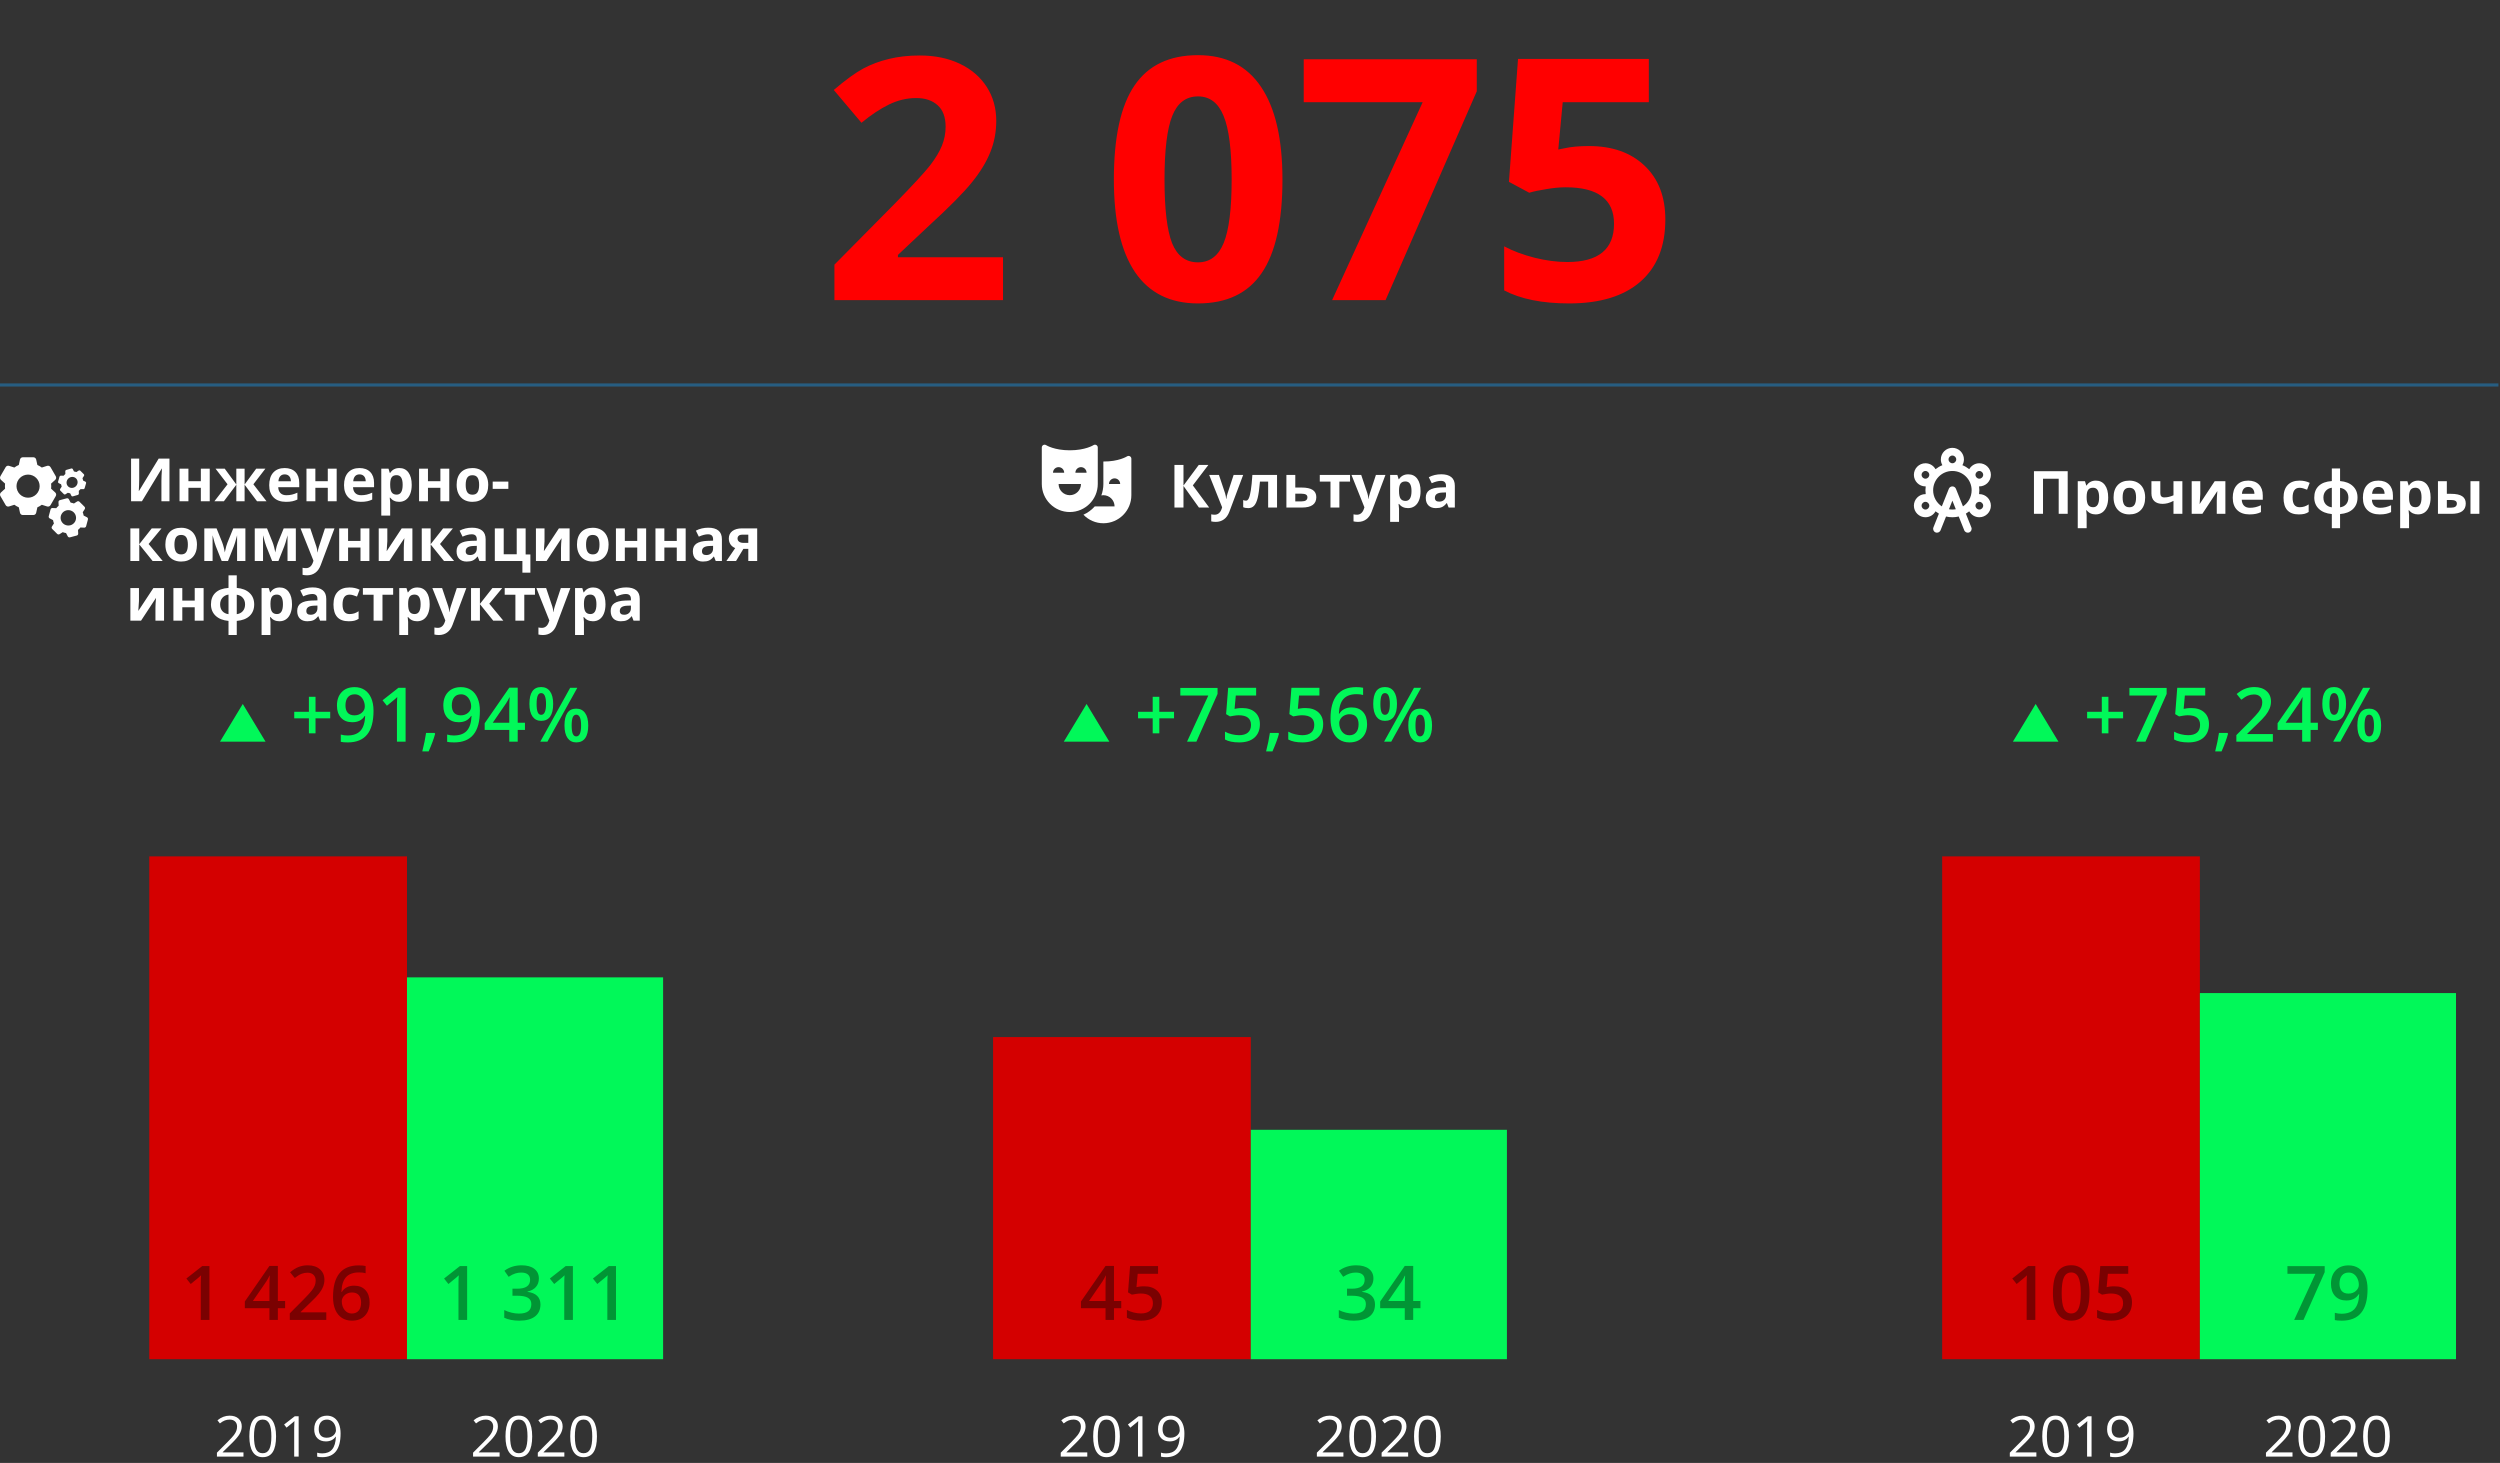 <svg width="1591" height="931" viewBox="0 0 1591 931" fill="none" xmlns="http://www.w3.org/2000/svg">
<rect x="0" y="0" width="1591" height="931" fill="#333333" stroke="none"/>
<path d="M769.531 323H763L753.166 309.251V323H747.414V295.873H753.166V309.01L762.889 295.873H769.012L759.122 308.898L769.531 323ZM769.531 302.256H775.729L779.644 313.927C779.978 314.941 780.206 316.141 780.33 317.526H780.441C780.577 316.252 780.843 315.052 781.239 313.927L785.08 302.256H791.147L782.371 325.653C781.567 327.818 780.417 329.438 778.92 330.515C777.436 331.591 775.698 332.129 773.706 332.129C772.729 332.129 771.77 332.024 770.83 331.813V327.323C771.51 327.484 772.253 327.564 773.057 327.564C774.059 327.564 774.931 327.255 775.673 326.637C776.427 326.031 777.015 325.109 777.436 323.872L777.77 322.852L769.531 302.256ZM812.708 323H807.049V306.505H801.835C801.439 311.144 800.957 314.607 800.388 316.896C799.819 319.172 799.058 320.823 798.105 321.85C797.165 322.864 795.928 323.371 794.395 323.371C793.083 323.371 792.007 323.173 791.166 322.777V318.25C791.772 318.497 792.378 318.621 792.984 318.621C793.689 318.621 794.277 318.114 794.747 317.1C795.229 316.085 795.656 314.397 796.027 312.034C796.411 309.659 796.739 306.4 797.011 302.256H812.708V323ZM824.323 310.271H828.312C831.504 310.271 833.867 310.779 835.4 311.793C836.934 312.807 837.701 314.341 837.701 316.395C837.701 320.798 834.646 323 828.535 323H818.664V302.256H824.323V310.271ZM832.042 316.469C832.042 315.665 831.72 315.083 831.077 314.725C830.434 314.366 829.475 314.187 828.201 314.187H824.323V319.085H828.275C830.786 319.085 832.042 318.213 832.042 316.469ZM859.169 302.256V306.505H852.378V323H846.719V306.505H839.909V302.256H859.169ZM860.078 302.256H866.275L870.19 313.927C870.524 314.941 870.753 316.141 870.877 317.526H870.988C871.124 316.252 871.39 315.052 871.786 313.927L875.627 302.256H881.694L872.918 325.653C872.114 327.818 870.964 329.438 869.467 330.515C867.982 331.591 866.244 332.129 864.253 332.129C863.276 332.129 862.317 332.024 861.377 331.813V327.323C862.057 327.484 862.799 327.564 863.604 327.564C864.605 327.564 865.478 327.255 866.22 326.637C866.974 326.031 867.562 325.109 867.982 323.872L868.316 322.852L860.078 302.256ZM896.074 323.371C893.637 323.371 891.726 322.487 890.341 320.718H890.044C890.242 322.45 890.341 323.451 890.341 323.724V332.129H884.682V302.256H889.283L890.081 304.946H890.341C891.664 302.893 893.625 301.866 896.223 301.866C898.672 301.866 900.589 302.812 901.975 304.705C903.36 306.598 904.053 309.226 904.053 312.591C904.053 314.805 903.725 316.729 903.069 318.361C902.426 319.994 901.505 321.237 900.305 322.091C899.105 322.944 897.695 323.371 896.074 323.371ZM894.404 306.394C893.007 306.394 891.986 306.826 891.343 307.692C890.7 308.546 890.366 309.962 890.341 311.941V312.554C890.341 314.78 890.669 316.376 891.324 317.341C891.992 318.306 893.044 318.788 894.479 318.788C897.014 318.788 898.282 316.698 898.282 312.517C898.282 310.476 897.967 308.948 897.336 307.934C896.717 306.907 895.74 306.394 894.404 306.394ZM921.902 323L920.808 320.18H920.659C919.707 321.38 918.723 322.215 917.709 322.685C916.707 323.142 915.396 323.371 913.775 323.371C911.784 323.371 910.213 322.802 909.062 321.664C907.924 320.526 907.355 318.906 907.355 316.803C907.355 314.601 908.122 312.98 909.656 311.941C911.202 310.89 913.528 310.309 916.633 310.197L920.232 310.086V309.177C920.232 307.074 919.156 306.022 917.004 306.022C915.346 306.022 913.398 306.523 911.159 307.525L909.285 303.703C911.673 302.454 914.32 301.829 917.227 301.829C920.01 301.829 922.144 302.435 923.628 303.647C925.112 304.86 925.854 306.703 925.854 309.177V323H921.902ZM920.232 313.389L918.043 313.463C916.398 313.512 915.173 313.809 914.369 314.354C913.565 314.898 913.163 315.727 913.163 316.84C913.163 318.436 914.078 319.233 915.909 319.233C917.22 319.233 918.266 318.856 919.045 318.102C919.837 317.347 920.232 316.345 920.232 315.096V313.389Z" fill="white"/>
<path d="M719.065 290.363C718.489 290.05 717.785 290.082 717.239 290.44C717.189 290.474 711.935 293.8 702.174 293.708L702.187 308.001C702.187 310.557 701.715 312.999 700.893 315.274C701.315 315.197 701.745 315.143 702.187 315.143C706.122 315.143 709.312 318.341 709.312 322.286H696.7C694.703 324.517 692.257 326.328 689.491 327.566C692.782 330.987 697.307 333 702.187 333C712.008 333 720 324.988 720 315.143V291.93C720 291.275 719.638 290.674 719.065 290.363ZM705.75 308.001C705.75 306.029 707.346 304.429 709.312 304.429C711.281 304.429 712.875 306.029 712.875 308.001H705.75Z" fill="white"/>
<path d="M698.625 308V284.786C698.625 284.13 698.263 283.53 697.69 283.219C697.113 282.908 696.412 282.938 695.864 283.295C695.812 283.329 690.736 286.572 680.813 286.572C670.944 286.572 665.871 283.365 665.764 283.298C665.212 282.934 664.516 282.901 663.941 283.213C663.362 283.523 663 284.127 663 284.786V308C663 317.845 670.992 325.857 680.813 325.857C690.633 325.857 698.625 317.846 698.625 308ZM673.688 297.286C675.654 297.286 677.25 298.886 677.25 300.857H670.125C670.125 298.886 671.721 297.286 673.688 297.286ZM680.813 315.143C676.878 315.143 673.688 311.945 673.688 308H687.938C687.938 311.945 684.748 315.143 680.813 315.143ZM684.375 300.857C684.375 298.886 685.971 297.286 687.938 297.286C689.904 297.286 691.5 298.886 691.5 300.857H684.375Z" fill="white"/>
<path d="M733.578 457.164H724.25V452.992H733.578V443.43H737.797V452.992H747.148V457.164H737.797V466.68H733.578V457.164ZM755.422 472L768.969 442.633H751.156V437.781H774.852V441.625L761.375 472H755.422ZM790.578 450.602C794.031 450.602 796.766 451.516 798.781 453.344C800.797 455.172 801.805 457.664 801.805 460.82C801.805 464.477 800.656 467.336 798.359 469.398C796.078 471.445 792.828 472.469 788.609 472.469C784.781 472.469 781.773 471.852 779.586 470.617V465.625C780.852 466.344 782.305 466.898 783.945 467.289C785.586 467.68 787.109 467.875 788.516 467.875C791 467.875 792.891 467.32 794.188 466.211C795.484 465.102 796.133 463.477 796.133 461.336C796.133 457.242 793.523 455.195 788.305 455.195C787.57 455.195 786.664 455.273 785.586 455.43C784.508 455.57 783.562 455.734 782.75 455.922L780.289 454.469L781.602 437.734H799.414V442.633H786.453L785.68 451.117C786.227 451.023 786.891 450.914 787.672 450.789C788.469 450.664 789.438 450.602 790.578 450.602ZM813.922 466.961C813.172 469.867 811.797 473.609 809.797 478.188H805.742C806.82 473.969 807.625 470.047 808.156 466.422H813.57L813.922 466.961ZM830.844 450.602C834.297 450.602 837.031 451.516 839.047 453.344C841.062 455.172 842.07 457.664 842.07 460.82C842.07 464.477 840.922 467.336 838.625 469.398C836.344 471.445 833.094 472.469 828.875 472.469C825.047 472.469 822.039 471.852 819.852 470.617V465.625C821.117 466.344 822.57 466.898 824.211 467.289C825.852 467.68 827.375 467.875 828.781 467.875C831.266 467.875 833.156 467.32 834.453 466.211C835.75 465.102 836.398 463.477 836.398 461.336C836.398 457.242 833.789 455.195 828.57 455.195C827.836 455.195 826.93 455.273 825.852 455.43C824.773 455.57 823.828 455.734 823.016 455.922L820.555 454.469L821.867 437.734H839.68V442.633H826.719L825.945 451.117C826.492 451.023 827.156 450.914 827.938 450.789C828.734 450.664 829.703 450.602 830.844 450.602ZM846.734 457.398C846.734 443.992 852.195 437.289 863.117 437.289C864.836 437.289 866.289 437.422 867.477 437.688V442.281C866.289 441.938 864.914 441.766 863.352 441.766C859.68 441.766 856.922 442.75 855.078 444.719C853.234 446.688 852.234 449.844 852.078 454.188H852.359C853.094 452.922 854.125 451.945 855.453 451.258C856.781 450.555 858.344 450.203 860.141 450.203C863.25 450.203 865.672 451.156 867.406 453.062C869.141 454.969 870.008 457.555 870.008 460.82C870.008 464.414 869 467.258 866.984 469.352C864.984 471.43 862.25 472.469 858.781 472.469C856.328 472.469 854.195 471.883 852.383 470.711C850.57 469.523 849.172 467.805 848.188 465.555C847.219 463.289 846.734 460.57 846.734 457.398ZM858.688 467.922C860.578 467.922 862.031 467.312 863.047 466.094C864.078 464.875 864.594 463.133 864.594 460.867C864.594 458.898 864.109 457.352 863.141 456.227C862.188 455.102 860.75 454.539 858.828 454.539C857.641 454.539 856.547 454.797 855.547 455.312C854.547 455.812 853.758 456.508 853.18 457.398C852.602 458.273 852.312 459.172 852.312 460.094C852.312 462.297 852.906 464.156 854.094 465.672C855.297 467.172 856.828 467.922 858.688 467.922ZM878.492 448C878.492 450.328 878.719 452.062 879.172 453.203C879.625 454.344 880.367 454.914 881.398 454.914C883.461 454.914 884.492 452.609 884.492 448C884.492 443.391 883.461 441.086 881.398 441.086C880.367 441.086 879.625 441.656 879.172 442.797C878.719 443.938 878.492 445.672 878.492 448ZM889.039 447.953C889.039 451.547 888.391 454.25 887.094 456.062C885.812 457.859 883.914 458.758 881.398 458.758C879.023 458.758 877.18 457.828 875.867 455.969C874.57 454.094 873.922 451.422 873.922 447.953C873.922 440.812 876.414 437.242 881.398 437.242C883.852 437.242 885.734 438.172 887.047 440.031C888.375 441.875 889.039 444.516 889.039 447.953ZM900.805 461.688C900.805 464.016 901.031 465.758 901.484 466.914C901.953 468.07 902.703 468.648 903.734 468.648C905.781 468.648 906.805 466.328 906.805 461.688C906.805 457.109 905.781 454.82 903.734 454.82C902.703 454.82 901.953 455.383 901.484 456.508C901.031 457.633 900.805 459.359 900.805 461.688ZM911.352 461.688C911.352 465.281 910.703 467.977 909.406 469.773C908.109 471.57 906.219 472.469 903.734 472.469C901.359 472.469 899.516 471.547 898.203 469.703C896.891 467.844 896.234 465.172 896.234 461.688C896.234 454.547 898.734 450.977 903.734 450.977C906.141 450.977 908.008 451.898 909.336 453.742C910.68 455.586 911.352 458.234 911.352 461.688ZM904.391 437.734L885.383 472H880.836L899.844 437.734H904.391Z" fill="#01F859"/>
<path d="M691.5 448L706 472H677L691.5 448Z" fill="#01F859"/>
<path d="M691.947 927H675.055V924.486L681.822 917.684C683.885 915.598 685.244 914.109 685.9 913.219C686.557 912.328 687.049 911.461 687.377 910.617C687.705 909.773 687.869 908.865 687.869 907.893C687.869 906.521 687.453 905.438 686.621 904.641C685.789 903.832 684.635 903.428 683.158 903.428C682.092 903.428 681.078 903.604 680.117 903.955C679.168 904.307 678.107 904.945 676.936 905.871L675.389 903.885C677.756 901.916 680.334 900.932 683.123 900.932C685.537 900.932 687.43 901.553 688.801 902.795C690.172 904.025 690.857 905.684 690.857 907.77C690.857 909.398 690.4 911.01 689.486 912.604C688.572 914.197 686.861 916.213 684.354 918.65L678.729 924.152V924.293H691.947V927ZM712.689 914.115C712.689 918.557 711.986 921.873 710.58 924.064C709.186 926.256 707.047 927.352 704.164 927.352C701.398 927.352 699.295 926.232 697.854 923.994C696.412 921.744 695.691 918.451 695.691 914.115C695.691 909.639 696.389 906.316 697.783 904.148C699.178 901.98 701.305 900.896 704.164 900.896C706.953 900.896 709.068 902.027 710.51 904.289C711.963 906.551 712.689 909.826 712.689 914.115ZM698.645 914.115C698.645 917.854 699.084 920.578 699.963 922.289C700.842 923.988 702.242 924.838 704.164 924.838C706.109 924.838 707.516 923.977 708.383 922.254C709.262 920.52 709.701 917.807 709.701 914.115C709.701 910.424 709.262 907.723 708.383 906.012C707.516 904.289 706.109 903.428 704.164 903.428C702.242 903.428 700.842 904.277 699.963 905.977C699.084 907.664 698.645 910.377 698.645 914.115ZM727.068 927H724.221V908.684C724.221 907.16 724.268 905.719 724.361 904.359C724.115 904.605 723.84 904.863 723.535 905.133C723.23 905.402 721.836 906.545 719.352 908.561L717.805 906.557L724.607 901.301H727.068V927ZM753.752 912.27C753.752 922.324 749.861 927.352 742.08 927.352C740.721 927.352 739.643 927.234 738.846 927V924.486C739.783 924.791 740.85 924.943 742.045 924.943C744.857 924.943 746.979 924.076 748.408 922.342C749.85 920.596 750.635 917.924 750.764 914.326H750.553C749.908 915.299 749.053 916.043 747.986 916.559C746.92 917.062 745.719 917.314 744.383 917.314C742.109 917.314 740.305 916.635 738.969 915.275C737.633 913.916 736.965 912.018 736.965 909.58C736.965 906.908 737.709 904.799 739.197 903.252C740.697 901.705 742.666 900.932 745.104 900.932C746.85 900.932 748.373 901.383 749.674 902.285C750.986 903.176 751.994 904.482 752.697 906.205C753.4 907.916 753.752 909.938 753.752 912.27ZM745.104 903.428C743.428 903.428 742.133 903.967 741.219 905.045C740.305 906.123 739.848 907.623 739.848 909.545C739.848 911.232 740.27 912.562 741.113 913.535C741.957 914.496 743.24 914.977 744.963 914.977C746.029 914.977 747.008 914.76 747.898 914.326C748.801 913.893 749.51 913.301 750.025 912.551C750.541 911.801 750.799 911.016 750.799 910.195C750.799 908.965 750.559 907.828 750.078 906.785C749.598 905.742 748.924 904.922 748.057 904.324C747.201 903.727 746.217 903.428 745.104 903.428Z" fill="white"/>
<path d="M854.947 927H838.055V924.486L844.822 917.684C846.885 915.598 848.244 914.109 848.9 913.219C849.557 912.328 850.049 911.461 850.377 910.617C850.705 909.773 850.869 908.865 850.869 907.893C850.869 906.521 850.453 905.438 849.621 904.641C848.789 903.832 847.635 903.428 846.158 903.428C845.092 903.428 844.078 903.604 843.117 903.955C842.168 904.307 841.107 904.945 839.936 905.871L838.389 903.885C840.756 901.916 843.334 900.932 846.123 900.932C848.537 900.932 850.43 901.553 851.801 902.795C853.172 904.025 853.857 905.684 853.857 907.77C853.857 909.398 853.4 911.01 852.486 912.604C851.572 914.197 849.861 916.213 847.354 918.65L841.729 924.152V924.293H854.947V927ZM875.689 914.115C875.689 918.557 874.986 921.873 873.58 924.064C872.186 926.256 870.047 927.352 867.164 927.352C864.398 927.352 862.295 926.232 860.854 923.994C859.412 921.744 858.691 918.451 858.691 914.115C858.691 909.639 859.389 906.316 860.783 904.148C862.178 901.98 864.305 900.896 867.164 900.896C869.953 900.896 872.068 902.027 873.51 904.289C874.963 906.551 875.689 909.826 875.689 914.115ZM861.645 914.115C861.645 917.854 862.084 920.578 862.963 922.289C863.842 923.988 865.242 924.838 867.164 924.838C869.109 924.838 870.516 923.977 871.383 922.254C872.262 920.52 872.701 917.807 872.701 914.115C872.701 910.424 872.262 907.723 871.383 906.012C870.516 904.289 869.109 903.428 867.164 903.428C865.242 903.428 863.842 904.277 862.963 905.977C862.084 907.664 861.645 910.377 861.645 914.115ZM896.15 927H879.258V924.486L886.025 917.684C888.088 915.598 889.447 914.109 890.104 913.219C890.76 912.328 891.252 911.461 891.58 910.617C891.908 909.773 892.072 908.865 892.072 907.893C892.072 906.521 891.656 905.438 890.824 904.641C889.992 903.832 888.838 903.428 887.361 903.428C886.295 903.428 885.281 903.604 884.32 903.955C883.371 904.307 882.311 904.945 881.139 905.871L879.592 903.885C881.959 901.916 884.537 900.932 887.326 900.932C889.74 900.932 891.633 901.553 893.004 902.795C894.375 904.025 895.061 905.684 895.061 907.77C895.061 909.398 894.604 911.01 893.689 912.604C892.775 914.197 891.064 916.213 888.557 918.65L882.932 924.152V924.293H896.15V927ZM916.893 914.115C916.893 918.557 916.189 921.873 914.783 924.064C913.389 926.256 911.25 927.352 908.367 927.352C905.602 927.352 903.498 926.232 902.057 923.994C900.615 921.744 899.895 918.451 899.895 914.115C899.895 909.639 900.592 906.316 901.986 904.148C903.381 901.98 905.508 900.896 908.367 900.896C911.156 900.896 913.271 902.027 914.713 904.289C916.166 906.551 916.893 909.826 916.893 914.115ZM902.848 914.115C902.848 917.854 903.287 920.578 904.166 922.289C905.045 923.988 906.445 924.838 908.367 924.838C910.312 924.838 911.719 923.977 912.586 922.254C913.465 920.52 913.904 917.807 913.904 914.115C913.904 910.424 913.465 907.723 912.586 906.012C911.719 904.289 910.312 903.428 908.367 903.428C906.445 903.428 905.045 904.277 904.166 905.977C903.287 907.664 902.848 910.377 902.848 914.115Z" fill="white"/>
<rect x="632" y="660" width="164" height="205" fill="#D40000"/>
<path d="M713.555 832.523H708.938V840H703.57V832.523H687.914V828.281L703.57 805.641H708.938V827.953H713.555V832.523ZM703.57 827.953V819.352C703.57 816.289 703.648 813.781 703.805 811.828H703.617C703.18 812.859 702.492 814.109 701.555 815.578L693.047 827.953H703.57ZM728.156 818.602C731.609 818.602 734.344 819.516 736.359 821.344C738.375 823.172 739.383 825.664 739.383 828.82C739.383 832.477 738.234 835.336 735.938 837.398C733.656 839.445 730.406 840.469 726.188 840.469C722.359 840.469 719.352 839.852 717.164 838.617V833.625C718.43 834.344 719.883 834.898 721.523 835.289C723.164 835.68 724.688 835.875 726.094 835.875C728.578 835.875 730.469 835.32 731.766 834.211C733.062 833.102 733.711 831.477 733.711 829.336C733.711 825.242 731.102 823.195 725.883 823.195C725.148 823.195 724.242 823.273 723.164 823.43C722.086 823.57 721.141 823.734 720.328 823.922L717.867 822.469L719.18 805.734H736.992V810.633H724.031L723.258 819.117C723.805 819.023 724.469 818.914 725.25 818.789C726.047 818.664 727.016 818.602 728.156 818.602Z" fill="#7A0101"/>
<rect x="796" y="719" width="163" height="146" fill="#01F859"/>
<path d="M874.047 813.609C874.047 815.781 873.414 817.594 872.148 819.047C870.883 820.484 869.102 821.453 866.805 821.953V822.141C869.555 822.484 871.617 823.344 872.992 824.719C874.367 826.078 875.055 827.891 875.055 830.156C875.055 833.453 873.891 836 871.562 837.797C869.234 839.578 865.922 840.469 861.625 840.469C857.828 840.469 854.625 839.852 852.016 838.617V833.719C853.469 834.438 855.008 834.992 856.633 835.383C858.258 835.773 859.82 835.969 861.32 835.969C863.977 835.969 865.961 835.477 867.273 834.492C868.586 833.508 869.242 831.984 869.242 829.922C869.242 828.094 868.516 826.75 867.062 825.891C865.609 825.031 863.328 824.602 860.219 824.602H857.242V820.125H860.266C865.734 820.125 868.469 818.234 868.469 814.453C868.469 812.984 867.992 811.852 867.039 811.055C866.086 810.258 864.68 809.859 862.82 809.859C861.523 809.859 860.273 810.047 859.07 810.422C857.867 810.781 856.445 811.492 854.805 812.555L852.109 808.711C855.25 806.398 858.898 805.242 863.055 805.242C866.508 805.242 869.203 805.984 871.141 807.469C873.078 808.953 874.047 811 874.047 813.609ZM903.977 832.523H899.359V840H893.992V832.523H878.336V828.281L893.992 805.641H899.359V827.953H903.977V832.523ZM893.992 827.953V819.352C893.992 816.289 894.07 813.781 894.227 811.828H894.039C893.602 812.859 892.914 814.109 891.977 815.578L883.469 827.953H893.992Z" fill="#019535"/>
<path d="M1315.88 327H1310.15V304.66H1300.17V327H1294.41V299.873H1315.88V327ZM1333.68 327.371C1331.24 327.371 1329.33 326.487 1327.94 324.718H1327.65C1327.84 326.45 1327.94 327.451 1327.94 327.724V336.129H1322.28V306.256H1326.88L1327.68 308.946H1327.94C1329.27 306.893 1331.23 305.866 1333.82 305.866C1336.27 305.866 1338.19 306.812 1339.58 308.705C1340.96 310.598 1341.65 313.226 1341.65 316.591C1341.65 318.805 1341.33 320.729 1340.67 322.361C1340.03 323.994 1339.11 325.237 1337.91 326.091C1336.71 326.944 1335.3 327.371 1333.68 327.371ZM1332.01 310.394C1330.61 310.394 1329.59 310.826 1328.94 311.692C1328.3 312.546 1327.97 313.962 1327.94 315.941V316.554C1327.94 318.78 1328.27 320.376 1328.93 321.341C1329.59 322.306 1330.65 322.788 1332.08 322.788C1334.62 322.788 1335.88 320.698 1335.88 316.517C1335.88 314.476 1335.57 312.948 1334.94 311.934C1334.32 310.907 1333.34 310.394 1332.01 310.394ZM1350.84 316.591C1350.84 318.644 1351.17 320.197 1351.84 321.248C1352.52 322.299 1353.62 322.825 1355.14 322.825C1356.65 322.825 1357.74 322.306 1358.39 321.267C1359.06 320.215 1359.39 318.657 1359.39 316.591C1359.39 314.537 1359.06 312.997 1358.39 311.971C1357.72 310.944 1356.63 310.431 1355.11 310.431C1353.6 310.431 1352.51 310.944 1351.84 311.971C1351.17 312.985 1350.84 314.525 1350.84 316.591ZM1365.18 316.591C1365.18 319.968 1364.29 322.609 1362.51 324.514C1360.73 326.419 1358.25 327.371 1355.07 327.371C1353.08 327.371 1351.32 326.938 1349.8 326.072C1348.28 325.194 1347.11 323.938 1346.29 322.306C1345.48 320.673 1345.07 318.768 1345.07 316.591C1345.07 313.201 1345.95 310.567 1347.72 308.687C1349.49 306.806 1351.98 305.866 1355.18 305.866C1357.17 305.866 1358.93 306.299 1360.45 307.165C1361.97 308.031 1363.14 309.274 1363.96 310.895C1364.77 312.515 1365.18 314.414 1365.18 316.591ZM1374.83 306.256V313.845C1374.83 315.651 1375.67 316.554 1377.33 316.554C1378.42 316.554 1379.43 316.43 1380.36 316.183C1381.3 315.935 1382.25 315.614 1383.2 315.218V306.256H1388.86V327H1383.2V318.762C1381.89 319.454 1380.67 319.943 1379.54 320.228C1378.42 320.512 1377.33 320.654 1376.28 320.654C1374.01 320.654 1372.26 320.079 1371.03 318.929C1369.79 317.766 1369.17 316.115 1369.17 313.975V306.256H1374.83ZM1400.27 306.256V314.457C1400.27 315.323 1400.13 317.438 1399.84 320.803L1409.42 306.256H1416.23V327H1410.75V318.725C1410.75 317.253 1410.88 315.174 1411.12 312.49L1401.59 327H1394.79V306.256H1400.27ZM1430.77 309.893C1429.57 309.893 1428.63 310.276 1427.95 311.043C1427.27 311.798 1426.88 312.874 1426.78 314.271H1434.72C1434.7 312.874 1434.33 311.798 1433.63 311.043C1432.92 310.276 1431.97 309.893 1430.77 309.893ZM1431.57 327.371C1428.23 327.371 1425.62 326.45 1423.74 324.606C1421.86 322.763 1420.92 320.153 1420.92 316.776C1420.92 313.3 1421.79 310.616 1423.52 308.724C1425.26 306.819 1427.67 305.866 1430.74 305.866C1433.67 305.866 1435.95 306.701 1437.58 308.371C1439.21 310.041 1440.03 312.348 1440.03 315.292V318.038H1426.65C1426.72 319.646 1427.19 320.902 1428.08 321.805C1428.97 322.708 1430.22 323.159 1431.83 323.159C1433.08 323.159 1434.26 323.029 1435.37 322.77C1436.49 322.51 1437.65 322.095 1438.86 321.526V325.905C1437.87 326.4 1436.82 326.765 1435.69 327C1434.56 327.247 1433.19 327.371 1431.57 327.371ZM1462.93 327.371C1456.47 327.371 1453.24 323.827 1453.24 316.739C1453.24 313.214 1454.12 310.523 1455.88 308.668C1457.63 306.8 1460.15 305.866 1463.43 305.866C1465.83 305.866 1467.98 306.336 1469.89 307.276L1468.22 311.655C1467.33 311.297 1466.5 311.006 1465.73 310.783C1464.96 310.548 1464.2 310.431 1463.43 310.431C1460.48 310.431 1459.01 312.521 1459.01 316.702C1459.01 320.759 1460.48 322.788 1463.43 322.788C1464.52 322.788 1465.53 322.646 1466.45 322.361C1467.38 322.064 1468.31 321.607 1469.24 320.988V325.831C1468.32 326.412 1467.39 326.814 1466.45 327.037C1465.53 327.26 1464.35 327.371 1462.93 327.371ZM1489.22 306.145C1492.68 306.429 1495.4 307.499 1497.37 309.354C1499.33 311.21 1500.32 313.634 1500.32 316.628C1500.32 319.683 1499.34 322.132 1497.4 323.976C1495.46 325.806 1492.73 326.864 1489.22 327.148V336.129H1483.97V327.148C1480.47 326.827 1477.73 325.732 1475.75 323.864C1473.78 321.984 1472.8 319.572 1472.8 316.628C1472.8 313.498 1473.75 311.031 1475.66 309.225C1477.56 307.406 1480.33 306.38 1483.97 306.145V298.129H1489.22V306.145ZM1478.62 316.628C1478.62 318.372 1479.1 319.795 1480.05 320.896C1481.01 321.984 1482.31 322.64 1483.97 322.862V310.394C1482.37 310.604 1481.08 311.278 1480.09 312.416C1479.11 313.554 1478.62 314.958 1478.62 316.628ZM1494.51 316.628C1494.51 314.995 1494.04 313.622 1493.12 312.509C1492.19 311.383 1490.89 310.703 1489.22 310.468V322.862C1490.86 322.64 1492.16 321.978 1493.1 320.877C1494.04 319.776 1494.51 318.36 1494.51 316.628ZM1513.6 309.893C1512.4 309.893 1511.46 310.276 1510.78 311.043C1510.1 311.798 1509.71 312.874 1509.61 314.271H1517.55C1517.53 312.874 1517.16 311.798 1516.46 311.043C1515.75 310.276 1514.8 309.893 1513.6 309.893ZM1514.4 327.371C1511.06 327.371 1508.45 326.45 1506.57 324.606C1504.69 322.763 1503.75 320.153 1503.75 316.776C1503.75 313.3 1504.61 310.616 1506.35 308.724C1508.09 306.819 1510.5 305.866 1513.56 305.866C1516.5 305.866 1518.78 306.701 1520.41 308.371C1522.04 310.041 1522.86 312.348 1522.86 315.292V318.038H1509.48C1509.54 319.646 1510.02 320.902 1510.91 321.805C1511.8 322.708 1513.05 323.159 1514.66 323.159C1515.91 323.159 1517.09 323.029 1518.2 322.77C1519.32 322.51 1520.48 322.095 1521.69 321.526V325.905C1520.7 326.4 1519.64 326.765 1518.52 327C1517.39 327.247 1516.02 327.371 1514.4 327.371ZM1538.85 327.371C1536.42 327.371 1534.51 326.487 1533.12 324.718H1532.82C1533.02 326.45 1533.12 327.451 1533.12 327.724V336.129H1527.46V306.256H1532.06L1532.86 308.946H1533.12C1534.44 306.893 1536.4 305.866 1539 305.866C1541.45 305.866 1543.37 306.812 1544.75 308.705C1546.14 310.598 1546.83 313.226 1546.83 316.591C1546.83 318.805 1546.5 320.729 1545.85 322.361C1545.21 323.994 1544.28 325.237 1543.08 326.091C1541.88 326.944 1540.47 327.371 1538.85 327.371ZM1537.18 310.394C1535.79 310.394 1534.77 310.826 1534.12 311.692C1533.48 312.546 1533.14 313.962 1533.12 315.941V316.554C1533.12 318.78 1533.45 320.376 1534.1 321.341C1534.77 322.306 1535.82 322.788 1537.26 322.788C1539.79 322.788 1541.06 320.698 1541.06 316.517C1541.06 314.476 1540.75 312.948 1540.12 311.934C1539.5 310.907 1538.52 310.394 1537.18 310.394ZM1557.17 314.271H1559.89C1563.06 314.271 1565.41 314.779 1566.93 315.793C1568.45 316.807 1569.21 318.341 1569.21 320.395C1569.21 322.584 1568.45 324.235 1566.93 325.349C1565.41 326.45 1563.13 327 1560.1 327H1551.51V306.256H1557.17V314.271ZM1563.55 320.469C1563.55 319.665 1563.23 319.083 1562.58 318.725C1561.94 318.366 1560.98 318.187 1559.71 318.187H1557.17V323.085H1559.78C1562.29 323.085 1563.55 322.213 1563.55 320.469ZM1577.87 327H1572.21V306.256H1577.87V327Z" fill="white"/>
<path fill-rule="evenodd" clip-rule="evenodd" d="M1242.5 289.909C1241.15 289.909 1240.05 291.008 1240.05 292.364C1240.05 293.719 1241.15 294.818 1242.5 294.818C1243.85 294.818 1244.95 293.719 1244.95 292.364C1244.95 291.008 1243.85 289.909 1242.5 289.909ZM1248.87 296.042C1249.49 294.96 1249.85 293.703 1249.85 292.364C1249.85 288.297 1246.56 285 1242.5 285C1238.44 285 1235.15 288.297 1235.15 292.364C1235.15 293.703 1235.51 294.96 1236.13 296.042C1234.55 296.677 1233.08 297.542 1231.77 298.595C1230.51 296.342 1228.11 294.818 1225.35 294.818C1221.29 294.818 1218 298.115 1218 302.182C1218 306.248 1221.29 309.545 1225.35 309.545C1225.41 309.545 1225.47 309.544 1225.52 309.543C1225.41 310.345 1225.35 311.166 1225.35 312C1225.35 312.834 1225.41 313.654 1225.52 314.456C1225.47 314.455 1225.41 314.454 1225.35 314.454C1221.29 314.454 1218 317.751 1218 321.818C1218 325.885 1221.29 329.181 1225.35 329.181C1228.11 329.181 1230.51 327.658 1231.77 325.404C1232.45 325.948 1233.17 326.442 1233.92 326.88L1230.43 335.633C1229.92 336.892 1230.53 338.32 1231.79 338.824C1233.05 339.327 1234.47 338.715 1234.97 337.456L1238.47 328.704C1239.76 329.016 1241.11 329.181 1242.5 329.181C1243.89 329.181 1245.24 329.016 1246.53 328.704L1250.03 337.456C1250.53 338.715 1251.95 339.327 1253.21 338.824C1254.47 338.32 1255.08 336.892 1254.57 335.633L1251.08 326.88C1251.83 326.442 1252.55 325.948 1253.23 325.404C1254.49 327.658 1256.89 329.181 1259.65 329.181C1263.71 329.181 1267 325.885 1267 321.818C1267 317.751 1263.71 314.454 1259.65 314.454C1259.59 314.454 1259.53 314.455 1259.48 314.456C1259.59 313.654 1259.65 312.834 1259.65 312C1259.65 311.166 1259.59 310.345 1259.48 309.543C1259.53 309.544 1259.59 309.545 1259.65 309.545C1263.71 309.545 1267 306.248 1267 302.182C1267 298.115 1263.71 294.818 1259.65 294.818C1256.89 294.818 1254.49 296.342 1253.23 298.595C1251.92 297.542 1250.45 296.677 1248.87 296.042ZM1249.23 322.254C1252.56 320.059 1254.75 316.286 1254.75 312C1254.75 305.222 1249.27 299.727 1242.5 299.727C1235.73 299.727 1230.25 305.222 1230.25 312C1230.25 316.286 1232.44 320.059 1235.77 322.254L1240.23 311.088C1240.6 310.156 1241.5 309.545 1242.5 309.545C1243.5 309.545 1244.4 310.156 1244.77 311.088L1249.23 322.254ZM1240.32 324.078C1241.02 324.206 1241.75 324.272 1242.5 324.272C1243.25 324.272 1243.98 324.206 1244.68 324.078L1242.5 318.609L1240.32 324.078ZM1225.35 299.727C1224 299.727 1222.9 300.826 1222.9 302.182C1222.9 303.537 1224 304.636 1225.35 304.636C1226.7 304.636 1227.8 303.537 1227.8 302.182C1227.8 300.826 1226.7 299.727 1225.35 299.727ZM1259.65 299.727C1258.3 299.727 1257.2 300.826 1257.2 302.182C1257.2 303.537 1258.3 304.636 1259.65 304.636C1261 304.636 1262.1 303.537 1262.1 302.182C1262.1 300.826 1261 299.727 1259.65 299.727ZM1225.35 319.363C1224 319.363 1222.9 320.462 1222.9 321.818C1222.9 323.173 1224 324.272 1225.35 324.272C1226.7 324.272 1227.8 323.173 1227.8 321.818C1227.8 320.462 1226.7 319.363 1225.35 319.363ZM1259.65 319.363C1258.3 319.363 1257.2 320.462 1257.2 321.818C1257.2 323.173 1258.3 324.272 1259.65 324.272C1261 324.272 1262.1 323.173 1262.1 321.818C1262.1 320.462 1261 319.363 1259.65 319.363Z" fill="white"/>
<path d="M1337.58 457.164H1328.25V452.992H1337.58V443.43H1341.8V452.992H1351.15V457.164H1341.8V466.68H1337.58V457.164ZM1359.42 472L1372.97 442.633H1355.16V437.781H1378.85V441.625L1365.38 472H1359.42ZM1394.58 450.602C1398.03 450.602 1400.77 451.516 1402.78 453.344C1404.8 455.172 1405.8 457.664 1405.8 460.82C1405.8 464.477 1404.66 467.336 1402.36 469.398C1400.08 471.445 1396.83 472.469 1392.61 472.469C1388.78 472.469 1385.77 471.852 1383.59 470.617V465.625C1384.85 466.344 1386.3 466.898 1387.95 467.289C1389.59 467.68 1391.11 467.875 1392.52 467.875C1395 467.875 1396.89 467.32 1398.19 466.211C1399.48 465.102 1400.13 463.477 1400.13 461.336C1400.13 457.242 1397.52 455.195 1392.3 455.195C1391.57 455.195 1390.66 455.273 1389.59 455.43C1388.51 455.57 1387.56 455.734 1386.75 455.922L1384.29 454.469L1385.6 437.734H1403.41V442.633H1390.45L1389.68 451.117C1390.23 451.023 1390.89 450.914 1391.67 450.789C1392.47 450.664 1393.44 450.602 1394.58 450.602ZM1417.92 466.961C1417.17 469.867 1415.8 473.609 1413.8 478.188H1409.74C1410.82 473.969 1411.62 470.047 1412.16 466.422H1417.57L1417.92 466.961ZM1446.45 472H1423.22V467.828L1432.05 458.945C1434.66 456.273 1436.39 454.383 1437.23 453.273C1438.09 452.148 1438.72 451.094 1439.11 450.109C1439.5 449.125 1439.7 448.07 1439.7 446.945C1439.7 445.398 1439.23 444.18 1438.29 443.289C1437.37 442.398 1436.09 441.953 1434.45 441.953C1433.13 441.953 1431.86 442.195 1430.62 442.68C1429.41 443.164 1427.99 444.039 1426.38 445.305L1423.41 441.672C1425.31 440.062 1427.16 438.922 1428.96 438.25C1430.76 437.578 1432.67 437.242 1434.7 437.242C1437.89 437.242 1440.45 438.078 1442.37 439.75C1444.29 441.406 1445.25 443.641 1445.25 446.453C1445.25 448 1444.97 449.469 1444.41 450.859C1443.86 452.25 1443.01 453.688 1441.85 455.172C1440.71 456.641 1438.8 458.633 1436.13 461.148L1430.18 466.914V467.148H1446.45V472ZM1475.09 464.523H1470.47V472H1465.1V464.523H1449.45V460.281L1465.1 437.641H1470.47V459.953H1475.09V464.523ZM1465.1 459.953V451.352C1465.1 448.289 1465.18 445.781 1465.34 443.828H1465.15C1464.71 444.859 1464.02 446.109 1463.09 447.578L1454.58 459.953H1465.1ZM1482.49 448C1482.49 450.328 1482.72 452.062 1483.17 453.203C1483.62 454.344 1484.37 454.914 1485.4 454.914C1487.46 454.914 1488.49 452.609 1488.49 448C1488.49 443.391 1487.46 441.086 1485.4 441.086C1484.37 441.086 1483.62 441.656 1483.17 442.797C1482.72 443.938 1482.49 445.672 1482.49 448ZM1493.04 447.953C1493.04 451.547 1492.39 454.25 1491.09 456.062C1489.81 457.859 1487.91 458.758 1485.4 458.758C1483.02 458.758 1481.18 457.828 1479.87 455.969C1478.57 454.094 1477.92 451.422 1477.92 447.953C1477.92 440.812 1480.41 437.242 1485.4 437.242C1487.85 437.242 1489.73 438.172 1491.05 440.031C1492.38 441.875 1493.04 444.516 1493.04 447.953ZM1504.8 461.688C1504.8 464.016 1505.03 465.758 1505.48 466.914C1505.95 468.07 1506.7 468.648 1507.73 468.648C1509.78 468.648 1510.8 466.328 1510.8 461.688C1510.8 457.109 1509.78 454.82 1507.73 454.82C1506.7 454.82 1505.95 455.383 1505.48 456.508C1505.03 457.633 1504.8 459.359 1504.8 461.688ZM1515.35 461.688C1515.35 465.281 1514.7 467.977 1513.41 469.773C1512.11 471.57 1510.22 472.469 1507.73 472.469C1505.36 472.469 1503.52 471.547 1502.2 469.703C1500.89 467.844 1500.23 465.172 1500.23 461.688C1500.23 454.547 1502.73 450.977 1507.73 450.977C1510.14 450.977 1512.01 451.898 1513.34 453.742C1514.68 455.586 1515.35 458.234 1515.35 461.688ZM1508.39 437.734L1489.38 472H1484.84L1503.84 437.734H1508.39Z" fill="#01F859"/>
<path d="M1295.5 448L1310 472H1281L1295.5 448Z" fill="#01F859"/>
<path d="M1295.95 927H1279.05V924.486L1285.82 917.684C1287.88 915.598 1289.24 914.109 1289.9 913.219C1290.56 912.328 1291.05 911.461 1291.38 910.617C1291.71 909.773 1291.87 908.865 1291.87 907.893C1291.87 906.521 1291.45 905.438 1290.62 904.641C1289.79 903.832 1288.63 903.428 1287.16 903.428C1286.09 903.428 1285.08 903.604 1284.12 903.955C1283.17 904.307 1282.11 904.945 1280.94 905.871L1279.39 903.885C1281.76 901.916 1284.33 900.932 1287.12 900.932C1289.54 900.932 1291.43 901.553 1292.8 902.795C1294.17 904.025 1294.86 905.684 1294.86 907.77C1294.86 909.398 1294.4 911.01 1293.49 912.604C1292.57 914.197 1290.86 916.213 1288.35 918.65L1282.73 924.152V924.293H1295.95V927ZM1316.69 914.115C1316.69 918.557 1315.99 921.873 1314.58 924.064C1313.19 926.256 1311.05 927.352 1308.16 927.352C1305.4 927.352 1303.29 926.232 1301.85 923.994C1300.41 921.744 1299.69 918.451 1299.69 914.115C1299.69 909.639 1300.39 906.316 1301.78 904.148C1303.18 901.98 1305.3 900.896 1308.16 900.896C1310.95 900.896 1313.07 902.027 1314.51 904.289C1315.96 906.551 1316.69 909.826 1316.69 914.115ZM1302.64 914.115C1302.64 917.854 1303.08 920.578 1303.96 922.289C1304.84 923.988 1306.24 924.838 1308.16 924.838C1310.11 924.838 1311.52 923.977 1312.38 922.254C1313.26 920.52 1313.7 917.807 1313.7 914.115C1313.7 910.424 1313.26 907.723 1312.38 906.012C1311.52 904.289 1310.11 903.428 1308.16 903.428C1306.24 903.428 1304.84 904.277 1303.96 905.977C1303.08 907.664 1302.64 910.377 1302.64 914.115ZM1331.07 927H1328.22V908.684C1328.22 907.16 1328.27 905.719 1328.36 904.359C1328.12 904.605 1327.84 904.863 1327.54 905.133C1327.23 905.402 1325.84 906.545 1323.35 908.561L1321.8 906.557L1328.61 901.301H1331.07V927ZM1357.75 912.27C1357.75 922.324 1353.86 927.352 1346.08 927.352C1344.72 927.352 1343.64 927.234 1342.85 927V924.486C1343.78 924.791 1344.85 924.943 1346.04 924.943C1348.86 924.943 1350.98 924.076 1352.41 922.342C1353.85 920.596 1354.63 917.924 1354.76 914.326H1354.55C1353.91 915.299 1353.05 916.043 1351.99 916.559C1350.92 917.062 1349.72 917.314 1348.38 917.314C1346.11 917.314 1344.3 916.635 1342.97 915.275C1341.63 913.916 1340.96 912.018 1340.96 909.58C1340.96 906.908 1341.71 904.799 1343.2 903.252C1344.7 901.705 1346.67 900.932 1349.1 900.932C1350.85 900.932 1352.37 901.383 1353.67 902.285C1354.99 903.176 1355.99 904.482 1356.7 906.205C1357.4 907.916 1357.75 909.938 1357.75 912.27ZM1349.1 903.428C1347.43 903.428 1346.13 903.967 1345.22 905.045C1344.3 906.123 1343.85 907.623 1343.85 909.545C1343.85 911.232 1344.27 912.562 1345.11 913.535C1345.96 914.496 1347.24 914.977 1348.96 914.977C1350.03 914.977 1351.01 914.76 1351.9 914.326C1352.8 913.893 1353.51 913.301 1354.03 912.551C1354.54 911.801 1354.8 911.016 1354.8 910.195C1354.8 908.965 1354.56 907.828 1354.08 906.785C1353.6 905.742 1352.92 904.922 1352.06 904.324C1351.2 903.727 1350.22 903.428 1349.1 903.428Z" fill="white"/>
<path d="M1458.95 927H1442.05V924.486L1448.82 917.684C1450.88 915.598 1452.24 914.109 1452.9 913.219C1453.56 912.328 1454.05 911.461 1454.38 910.617C1454.71 909.773 1454.87 908.865 1454.87 907.893C1454.87 906.521 1454.45 905.438 1453.62 904.641C1452.79 903.832 1451.63 903.428 1450.16 903.428C1449.09 903.428 1448.08 903.604 1447.12 903.955C1446.17 904.307 1445.11 904.945 1443.94 905.871L1442.39 903.885C1444.76 901.916 1447.33 900.932 1450.12 900.932C1452.54 900.932 1454.43 901.553 1455.8 902.795C1457.17 904.025 1457.86 905.684 1457.86 907.77C1457.86 909.398 1457.4 911.01 1456.49 912.604C1455.57 914.197 1453.86 916.213 1451.35 918.65L1445.73 924.152V924.293H1458.95V927ZM1479.69 914.115C1479.69 918.557 1478.99 921.873 1477.58 924.064C1476.19 926.256 1474.05 927.352 1471.16 927.352C1468.4 927.352 1466.29 926.232 1464.85 923.994C1463.41 921.744 1462.69 918.451 1462.69 914.115C1462.69 909.639 1463.39 906.316 1464.78 904.148C1466.18 901.98 1468.3 900.896 1471.16 900.896C1473.95 900.896 1476.07 902.027 1477.51 904.289C1478.96 906.551 1479.69 909.826 1479.69 914.115ZM1465.64 914.115C1465.64 917.854 1466.08 920.578 1466.96 922.289C1467.84 923.988 1469.24 924.838 1471.16 924.838C1473.11 924.838 1474.52 923.977 1475.38 922.254C1476.26 920.52 1476.7 917.807 1476.7 914.115C1476.7 910.424 1476.26 907.723 1475.38 906.012C1474.52 904.289 1473.11 903.428 1471.16 903.428C1469.24 903.428 1467.84 904.277 1466.96 905.977C1466.08 907.664 1465.64 910.377 1465.64 914.115ZM1500.15 927H1483.26V924.486L1490.03 917.684C1492.09 915.598 1493.45 914.109 1494.1 913.219C1494.76 912.328 1495.25 911.461 1495.58 910.617C1495.91 909.773 1496.07 908.865 1496.07 907.893C1496.07 906.521 1495.66 905.438 1494.82 904.641C1493.99 903.832 1492.84 903.428 1491.36 903.428C1490.29 903.428 1489.28 903.604 1488.32 903.955C1487.37 904.307 1486.31 904.945 1485.14 905.871L1483.59 903.885C1485.96 901.916 1488.54 900.932 1491.33 900.932C1493.74 900.932 1495.63 901.553 1497 902.795C1498.38 904.025 1499.06 905.684 1499.06 907.77C1499.06 909.398 1498.6 911.01 1497.69 912.604C1496.78 914.197 1495.06 916.213 1492.56 918.65L1486.93 924.152V924.293H1500.15V927ZM1520.89 914.115C1520.89 918.557 1520.19 921.873 1518.78 924.064C1517.39 926.256 1515.25 927.352 1512.37 927.352C1509.6 927.352 1507.5 926.232 1506.06 923.994C1504.62 921.744 1503.89 918.451 1503.89 914.115C1503.89 909.639 1504.59 906.316 1505.99 904.148C1507.38 901.98 1509.51 900.896 1512.37 900.896C1515.16 900.896 1517.27 902.027 1518.71 904.289C1520.17 906.551 1520.89 909.826 1520.89 914.115ZM1506.85 914.115C1506.85 917.854 1507.29 920.578 1508.17 922.289C1509.04 923.988 1510.45 924.838 1512.37 924.838C1514.31 924.838 1515.72 923.977 1516.59 922.254C1517.46 920.52 1517.9 917.807 1517.9 914.115C1517.9 910.424 1517.46 907.723 1516.59 906.012C1515.72 904.289 1514.31 903.428 1512.37 903.428C1510.45 903.428 1509.04 904.277 1508.17 905.977C1507.29 907.664 1506.85 910.377 1506.85 914.115Z" fill="white"/>
<rect x="1236" y="545" width="164" height="320" fill="#D40000"/>
<rect x="1400" y="632" width="163" height="233" fill="#01F859"/>
<path d="M1460 840L1473.55 810.633H1455.73V805.781H1479.43V809.625L1465.95 840H1460ZM1506.71 820.359C1506.71 827.109 1505.35 832.148 1502.63 835.477C1499.91 838.805 1495.82 840.469 1490.35 840.469C1488.27 840.469 1486.78 840.344 1485.88 840.094V835.477C1487.27 835.867 1488.66 836.062 1490.07 836.062C1493.79 836.062 1496.56 835.062 1498.39 833.062C1500.22 831.062 1501.22 827.922 1501.39 823.641H1501.11C1500.19 825.047 1499.07 826.062 1497.76 826.688C1496.46 827.312 1494.94 827.625 1493.19 827.625C1490.16 827.625 1487.77 826.68 1486.04 824.789C1484.3 822.898 1483.44 820.305 1483.44 817.008C1483.44 813.43 1484.44 810.586 1486.44 808.477C1488.45 806.352 1491.2 805.289 1494.66 805.289C1497.1 805.289 1499.23 805.883 1501.04 807.07C1502.85 808.258 1504.25 809.984 1505.23 812.25C1506.22 814.5 1506.71 817.203 1506.71 820.359ZM1494.76 809.859C1492.85 809.859 1491.39 810.484 1490.38 811.734C1489.36 812.969 1488.85 814.711 1488.85 816.961C1488.85 818.914 1489.32 820.453 1490.26 821.578C1491.21 822.688 1492.65 823.242 1494.57 823.242C1496.43 823.242 1497.99 822.688 1499.26 821.578C1500.52 820.469 1501.16 819.172 1501.16 817.688C1501.16 816.297 1500.88 815 1500.34 813.797C1499.8 812.578 1499.05 811.617 1498.09 810.914C1497.12 810.211 1496.01 809.859 1494.76 809.859Z" fill="#019535"/>
<path d="M1295.28 840H1289.77V817.875C1289.77 815.234 1289.84 813.141 1289.96 811.594C1289.6 811.969 1289.16 812.383 1288.62 812.836C1288.11 813.289 1286.36 814.727 1283.38 817.148L1280.61 813.656L1290.69 805.734H1295.28V840ZM1329.76 822.867C1329.76 828.82 1328.8 833.242 1326.88 836.133C1324.97 839.023 1322.05 840.469 1318.11 840.469C1314.3 840.469 1311.41 838.977 1309.44 835.992C1307.47 833.008 1306.48 828.633 1306.48 822.867C1306.48 816.82 1307.44 812.367 1309.34 809.508C1311.27 806.633 1314.19 805.195 1318.11 805.195C1321.94 805.195 1324.84 806.695 1326.8 809.695C1328.77 812.695 1329.76 817.086 1329.76 822.867ZM1312.06 822.867C1312.06 827.539 1312.54 830.875 1313.49 832.875C1314.46 834.875 1316 835.875 1318.11 835.875C1320.22 835.875 1321.76 834.859 1322.73 832.828C1323.71 830.797 1324.2 827.477 1324.2 822.867C1324.2 818.273 1323.71 814.953 1322.73 812.906C1321.76 810.844 1320.22 809.812 1318.11 809.812C1316 809.812 1314.46 810.82 1313.49 812.836C1312.54 814.852 1312.06 818.195 1312.06 822.867ZM1345.58 818.602C1349.03 818.602 1351.77 819.516 1353.78 821.344C1355.8 823.172 1356.8 825.664 1356.8 828.82C1356.8 832.477 1355.66 835.336 1353.36 837.398C1351.08 839.445 1347.83 840.469 1343.61 840.469C1339.78 840.469 1336.77 839.852 1334.59 838.617V833.625C1335.85 834.344 1337.3 834.898 1338.95 835.289C1340.59 835.68 1342.11 835.875 1343.52 835.875C1346 835.875 1347.89 835.32 1349.19 834.211C1350.48 833.102 1351.13 831.477 1351.13 829.336C1351.13 825.242 1348.52 823.195 1343.3 823.195C1342.57 823.195 1341.66 823.273 1340.59 823.43C1339.51 823.57 1338.56 823.734 1337.75 823.922L1335.29 822.469L1336.6 805.734H1354.41V810.633H1341.45L1340.68 819.117C1341.23 819.023 1341.89 818.914 1342.67 818.789C1343.47 818.664 1344.44 818.602 1345.58 818.602Z" fill="#7A0101"/>
<path d="M196.578 457.164H187.25V452.992H196.578V443.43H200.797V452.992H210.148V457.164H200.797V466.68H196.578V457.164ZM237.711 452.359C237.711 459.109 236.352 464.148 233.633 467.477C230.914 470.805 226.82 472.469 221.352 472.469C219.273 472.469 217.781 472.344 216.875 472.094V467.477C218.266 467.867 219.664 468.062 221.07 468.062C224.789 468.062 227.562 467.062 229.391 465.062C231.219 463.062 232.219 459.922 232.391 455.641H232.109C231.188 457.047 230.07 458.062 228.758 458.688C227.461 459.312 225.938 459.625 224.188 459.625C221.156 459.625 218.773 458.68 217.039 456.789C215.305 454.898 214.438 452.305 214.438 449.008C214.438 445.43 215.438 442.586 217.438 440.477C219.453 438.352 222.195 437.289 225.664 437.289C228.102 437.289 230.227 437.883 232.039 439.07C233.852 440.258 235.25 441.984 236.234 444.25C237.219 446.5 237.711 449.203 237.711 452.359ZM225.758 441.859C223.852 441.859 222.391 442.484 221.375 443.734C220.359 444.969 219.852 446.711 219.852 448.961C219.852 450.914 220.32 452.453 221.258 453.578C222.211 454.688 223.648 455.242 225.57 455.242C227.43 455.242 228.992 454.688 230.258 453.578C231.523 452.469 232.156 451.172 232.156 449.688C232.156 448.297 231.883 447 231.336 445.797C230.805 444.578 230.055 443.617 229.086 442.914C228.117 442.211 227.008 441.859 225.758 441.859ZM258.125 472H252.617V449.875C252.617 447.234 252.68 445.141 252.805 443.594C252.445 443.969 252 444.383 251.469 444.836C250.953 445.289 249.203 446.727 246.219 449.148L243.453 445.656L253.531 437.734H258.125V472ZM276.922 466.961C276.172 469.867 274.797 473.609 272.797 478.188H268.742C269.82 473.969 270.625 470.047 271.156 466.422H276.57L276.922 466.961ZM305.398 452.359C305.398 459.109 304.039 464.148 301.32 467.477C298.602 470.805 294.508 472.469 289.039 472.469C286.961 472.469 285.469 472.344 284.562 472.094V467.477C285.953 467.867 287.352 468.062 288.758 468.062C292.477 468.062 295.25 467.062 297.078 465.062C298.906 463.062 299.906 459.922 300.078 455.641H299.797C298.875 457.047 297.758 458.062 296.445 458.688C295.148 459.312 293.625 459.625 291.875 459.625C288.844 459.625 286.461 458.68 284.727 456.789C282.992 454.898 282.125 452.305 282.125 449.008C282.125 445.43 283.125 442.586 285.125 440.477C287.141 438.352 289.883 437.289 293.352 437.289C295.789 437.289 297.914 437.883 299.727 439.07C301.539 440.258 302.938 441.984 303.922 444.25C304.906 446.5 305.398 449.203 305.398 452.359ZM293.445 441.859C291.539 441.859 290.078 442.484 289.062 443.734C288.047 444.969 287.539 446.711 287.539 448.961C287.539 450.914 288.008 452.453 288.945 453.578C289.898 454.688 291.336 455.242 293.258 455.242C295.117 455.242 296.68 454.688 297.945 453.578C299.211 452.469 299.844 451.172 299.844 449.688C299.844 448.297 299.57 447 299.023 445.797C298.492 444.578 297.742 443.617 296.773 442.914C295.805 442.211 294.695 441.859 293.445 441.859ZM334.086 464.523H329.469V472H324.102V464.523H308.445V460.281L324.102 437.641H329.469V459.953H334.086V464.523ZM324.102 459.953V451.352C324.102 448.289 324.18 445.781 324.336 443.828H324.148C323.711 444.859 323.023 446.109 322.086 447.578L313.578 459.953H324.102ZM341.492 448C341.492 450.328 341.719 452.062 342.172 453.203C342.625 454.344 343.367 454.914 344.398 454.914C346.461 454.914 347.492 452.609 347.492 448C347.492 443.391 346.461 441.086 344.398 441.086C343.367 441.086 342.625 441.656 342.172 442.797C341.719 443.938 341.492 445.672 341.492 448ZM352.039 447.953C352.039 451.547 351.391 454.25 350.094 456.062C348.812 457.859 346.914 458.758 344.398 458.758C342.023 458.758 340.18 457.828 338.867 455.969C337.57 454.094 336.922 451.422 336.922 447.953C336.922 440.812 339.414 437.242 344.398 437.242C346.852 437.242 348.734 438.172 350.047 440.031C351.375 441.875 352.039 444.516 352.039 447.953ZM363.805 461.688C363.805 464.016 364.031 465.758 364.484 466.914C364.953 468.07 365.703 468.648 366.734 468.648C368.781 468.648 369.805 466.328 369.805 461.688C369.805 457.109 368.781 454.82 366.734 454.82C365.703 454.82 364.953 455.383 364.484 456.508C364.031 457.633 363.805 459.359 363.805 461.688ZM374.352 461.688C374.352 465.281 373.703 467.977 372.406 469.773C371.109 471.57 369.219 472.469 366.734 472.469C364.359 472.469 362.516 471.547 361.203 469.703C359.891 467.844 359.234 465.172 359.234 461.688C359.234 454.547 361.734 450.977 366.734 450.977C369.141 450.977 371.008 451.898 372.336 453.742C373.68 455.586 374.352 458.234 374.352 461.688ZM367.391 437.734L348.383 472H343.836L362.844 437.734H367.391Z" fill="#01F859"/>
<path d="M154.5 448L169 472H140L154.5 448Z" fill="#01F859"/>
<path d="M154.947 927H138.055V924.486L144.822 917.684C146.885 915.598 148.244 914.109 148.9 913.219C149.557 912.328 150.049 911.461 150.377 910.617C150.705 909.773 150.869 908.865 150.869 907.893C150.869 906.521 150.453 905.438 149.621 904.641C148.789 903.832 147.635 903.428 146.158 903.428C145.092 903.428 144.078 903.604 143.117 903.955C142.168 904.307 141.107 904.945 139.936 905.871L138.389 903.885C140.756 901.916 143.334 900.932 146.123 900.932C148.537 900.932 150.43 901.553 151.801 902.795C153.172 904.025 153.857 905.684 153.857 907.77C153.857 909.398 153.4 911.01 152.486 912.604C151.572 914.197 149.861 916.213 147.354 918.65L141.729 924.152V924.293H154.947V927ZM175.689 914.115C175.689 918.557 174.986 921.873 173.58 924.064C172.186 926.256 170.047 927.352 167.164 927.352C164.398 927.352 162.295 926.232 160.854 923.994C159.412 921.744 158.691 918.451 158.691 914.115C158.691 909.639 159.389 906.316 160.783 904.148C162.178 901.98 164.305 900.896 167.164 900.896C169.953 900.896 172.068 902.027 173.51 904.289C174.963 906.551 175.689 909.826 175.689 914.115ZM161.645 914.115C161.645 917.854 162.084 920.578 162.963 922.289C163.842 923.988 165.242 924.838 167.164 924.838C169.109 924.838 170.516 923.977 171.383 922.254C172.262 920.52 172.701 917.807 172.701 914.115C172.701 910.424 172.262 907.723 171.383 906.012C170.516 904.289 169.109 903.428 167.164 903.428C165.242 903.428 163.842 904.277 162.963 905.977C162.084 907.664 161.645 910.377 161.645 914.115ZM190.068 927H187.221V908.684C187.221 907.16 187.268 905.719 187.361 904.359C187.115 904.605 186.84 904.863 186.535 905.133C186.23 905.402 184.836 906.545 182.352 908.561L180.805 906.557L187.607 901.301H190.068V927ZM216.752 912.27C216.752 922.324 212.861 927.352 205.08 927.352C203.721 927.352 202.643 927.234 201.846 927V924.486C202.783 924.791 203.85 924.943 205.045 924.943C207.857 924.943 209.979 924.076 211.408 922.342C212.85 920.596 213.635 917.924 213.764 914.326H213.553C212.908 915.299 212.053 916.043 210.986 916.559C209.92 917.062 208.719 917.314 207.383 917.314C205.109 917.314 203.305 916.635 201.969 915.275C200.633 913.916 199.965 912.018 199.965 909.58C199.965 906.908 200.709 904.799 202.197 903.252C203.697 901.705 205.666 900.932 208.104 900.932C209.85 900.932 211.373 901.383 212.674 902.285C213.986 903.176 214.994 904.482 215.697 906.205C216.4 907.916 216.752 909.938 216.752 912.27ZM208.104 903.428C206.428 903.428 205.133 903.967 204.219 905.045C203.305 906.123 202.848 907.623 202.848 909.545C202.848 911.232 203.27 912.562 204.113 913.535C204.957 914.496 206.24 914.977 207.963 914.977C209.029 914.977 210.008 914.76 210.898 914.326C211.801 913.893 212.51 913.301 213.025 912.551C213.541 911.801 213.799 911.016 213.799 910.195C213.799 908.965 213.559 907.828 213.078 906.785C212.598 905.742 211.924 904.922 211.057 904.324C210.201 903.727 209.217 903.428 208.104 903.428Z" fill="white"/>
<path d="M317.947 927H301.055V924.486L307.822 917.684C309.885 915.598 311.244 914.109 311.9 913.219C312.557 912.328 313.049 911.461 313.377 910.617C313.705 909.773 313.869 908.865 313.869 907.893C313.869 906.521 313.453 905.438 312.621 904.641C311.789 903.832 310.635 903.428 309.158 903.428C308.092 903.428 307.078 903.604 306.117 903.955C305.168 904.307 304.107 904.945 302.936 905.871L301.389 903.885C303.756 901.916 306.334 900.932 309.123 900.932C311.537 900.932 313.43 901.553 314.801 902.795C316.172 904.025 316.857 905.684 316.857 907.77C316.857 909.398 316.4 911.01 315.486 912.604C314.572 914.197 312.861 916.213 310.354 918.65L304.729 924.152V924.293H317.947V927ZM338.689 914.115C338.689 918.557 337.986 921.873 336.58 924.064C335.186 926.256 333.047 927.352 330.164 927.352C327.398 927.352 325.295 926.232 323.854 923.994C322.412 921.744 321.691 918.451 321.691 914.115C321.691 909.639 322.389 906.316 323.783 904.148C325.178 901.98 327.305 900.896 330.164 900.896C332.953 900.896 335.068 902.027 336.51 904.289C337.963 906.551 338.689 909.826 338.689 914.115ZM324.645 914.115C324.645 917.854 325.084 920.578 325.963 922.289C326.842 923.988 328.242 924.838 330.164 924.838C332.109 924.838 333.516 923.977 334.383 922.254C335.262 920.52 335.701 917.807 335.701 914.115C335.701 910.424 335.262 907.723 334.383 906.012C333.516 904.289 332.109 903.428 330.164 903.428C328.242 903.428 326.842 904.277 325.963 905.977C325.084 907.664 324.645 910.377 324.645 914.115ZM359.15 927H342.258V924.486L349.025 917.684C351.088 915.598 352.447 914.109 353.104 913.219C353.76 912.328 354.252 911.461 354.58 910.617C354.908 909.773 355.072 908.865 355.072 907.893C355.072 906.521 354.656 905.438 353.824 904.641C352.992 903.832 351.838 903.428 350.361 903.428C349.295 903.428 348.281 903.604 347.32 903.955C346.371 904.307 345.311 904.945 344.139 905.871L342.592 903.885C344.959 901.916 347.537 900.932 350.326 900.932C352.74 900.932 354.633 901.553 356.004 902.795C357.375 904.025 358.061 905.684 358.061 907.77C358.061 909.398 357.604 911.01 356.689 912.604C355.775 914.197 354.064 916.213 351.557 918.65L345.932 924.152V924.293H359.15V927ZM379.893 914.115C379.893 918.557 379.189 921.873 377.783 924.064C376.389 926.256 374.25 927.352 371.367 927.352C368.602 927.352 366.498 926.232 365.057 923.994C363.615 921.744 362.895 918.451 362.895 914.115C362.895 909.639 363.592 906.316 364.986 904.148C366.381 901.98 368.508 900.896 371.367 900.896C374.156 900.896 376.271 902.027 377.713 904.289C379.166 906.551 379.893 909.826 379.893 914.115ZM365.848 914.115C365.848 917.854 366.287 920.578 367.166 922.289C368.045 923.988 369.445 924.838 371.367 924.838C373.312 924.838 374.719 923.977 375.586 922.254C376.465 920.52 376.904 917.807 376.904 914.115C376.904 910.424 376.465 907.723 375.586 906.012C374.719 904.289 373.312 903.428 371.367 903.428C369.445 903.428 368.045 904.277 367.166 905.977C366.287 907.664 365.848 910.377 365.848 914.115Z" fill="white"/>
<rect x="95" y="545" width="164" height="320" fill="#D40000"/>
<path d="M133.281 840H127.773V817.875C127.773 815.234 127.836 813.141 127.961 811.594C127.602 811.969 127.156 812.383 126.625 812.836C126.109 813.289 124.359 814.727 121.375 817.148L118.609 813.656L128.688 805.734H133.281V840ZM181.445 832.523H176.828V840H171.461V832.523H155.805V828.281L171.461 805.641H176.828V827.953H181.445V832.523ZM171.461 827.953V819.352C171.461 816.289 171.539 813.781 171.695 811.828H171.508C171.07 812.859 170.383 814.109 169.445 815.578L160.938 827.953H171.461ZM207.648 840H184.422V835.828L193.258 826.945C195.867 824.273 197.594 822.383 198.438 821.273C199.297 820.148 199.922 819.094 200.312 818.109C200.703 817.125 200.898 816.07 200.898 814.945C200.898 813.398 200.43 812.18 199.492 811.289C198.57 810.398 197.289 809.953 195.648 809.953C194.336 809.953 193.062 810.195 191.828 810.68C190.609 811.164 189.195 812.039 187.586 813.305L184.609 809.672C186.516 808.062 188.367 806.922 190.164 806.25C191.961 805.578 193.875 805.242 195.906 805.242C199.094 805.242 201.648 806.078 203.57 807.75C205.492 809.406 206.453 811.641 206.453 814.453C206.453 816 206.172 817.469 205.609 818.859C205.062 820.25 204.211 821.688 203.055 823.172C201.914 824.641 200.008 826.633 197.336 829.148L191.383 834.914V835.148H207.648V840ZM211.938 825.398C211.938 811.992 217.398 805.289 228.32 805.289C230.039 805.289 231.492 805.422 232.68 805.688V810.281C231.492 809.938 230.117 809.766 228.555 809.766C224.883 809.766 222.125 810.75 220.281 812.719C218.438 814.688 217.438 817.844 217.281 822.188H217.562C218.297 820.922 219.328 819.945 220.656 819.258C221.984 818.555 223.547 818.203 225.344 818.203C228.453 818.203 230.875 819.156 232.609 821.062C234.344 822.969 235.211 825.555 235.211 828.82C235.211 832.414 234.203 835.258 232.188 837.352C230.188 839.43 227.453 840.469 223.984 840.469C221.531 840.469 219.398 839.883 217.586 838.711C215.773 837.523 214.375 835.805 213.391 833.555C212.422 831.289 211.938 828.57 211.938 825.398ZM223.891 835.922C225.781 835.922 227.234 835.312 228.25 834.094C229.281 832.875 229.797 831.133 229.797 828.867C229.797 826.898 229.312 825.352 228.344 824.227C227.391 823.102 225.953 822.539 224.031 822.539C222.844 822.539 221.75 822.797 220.75 823.312C219.75 823.812 218.961 824.508 218.383 825.398C217.805 826.273 217.516 827.172 217.516 828.094C217.516 830.297 218.109 832.156 219.297 833.672C220.5 835.172 222.031 835.922 223.891 835.922Z" fill="#7A0101"/>
<rect x="259" y="622" width="163" height="243" fill="#01F859"/>
<path d="M297.281 840H291.773V817.875C291.773 815.234 291.836 813.141 291.961 811.594C291.602 811.969 291.156 812.383 290.625 812.836C290.109 813.289 288.359 814.727 285.375 817.148L282.609 813.656L292.688 805.734H297.281V840ZM342.938 813.609C342.938 815.781 342.305 817.594 341.039 819.047C339.773 820.484 337.992 821.453 335.695 821.953V822.141C338.445 822.484 340.508 823.344 341.883 824.719C343.258 826.078 343.945 827.891 343.945 830.156C343.945 833.453 342.781 836 340.453 837.797C338.125 839.578 334.812 840.469 330.516 840.469C326.719 840.469 323.516 839.852 320.906 838.617V833.719C322.359 834.438 323.898 834.992 325.523 835.383C327.148 835.773 328.711 835.969 330.211 835.969C332.867 835.969 334.852 835.477 336.164 834.492C337.477 833.508 338.133 831.984 338.133 829.922C338.133 828.094 337.406 826.75 335.953 825.891C334.5 825.031 332.219 824.602 329.109 824.602H326.133V820.125H329.156C334.625 820.125 337.359 818.234 337.359 814.453C337.359 812.984 336.883 811.852 335.93 811.055C334.977 810.258 333.57 809.859 331.711 809.859C330.414 809.859 329.164 810.047 327.961 810.422C326.758 810.781 325.336 811.492 323.695 812.555L321 808.711C324.141 806.398 327.789 805.242 331.945 805.242C335.398 805.242 338.094 805.984 340.031 807.469C341.969 808.953 342.938 811 342.938 813.609ZM364.594 840H359.086V817.875C359.086 815.234 359.148 813.141 359.273 811.594C358.914 811.969 358.469 812.383 357.938 812.836C357.422 813.289 355.672 814.727 352.688 817.148L349.922 813.656L360 805.734H364.594V840ZM392.016 840H386.508V817.875C386.508 815.234 386.57 813.141 386.695 811.594C386.336 811.969 385.891 812.383 385.359 812.836C384.844 813.289 383.094 814.727 380.109 817.148L377.344 813.656L387.422 805.734H392.016V840Z" fill="#019535"/>
<path d="M83.414 291.873H88.591V304.973L88.517 308.479L88.331 312.469H88.442L100.967 291.873H107.851V319H102.729V305.975C102.729 304.23 102.841 301.645 103.063 298.219H102.915L90.335 319H83.414V291.873ZM119.911 298.256V306.234H127.815V298.256H133.475V319H127.815V310.446H119.911V319H114.252V298.256H119.911ZM150.396 308.331V298.256H155.666V308.331L163.051 298.256H168.896L161.251 308.201L169.619 319H163.57L155.666 308.479V319H150.396V308.479L142.492 319H136.443L144.812 308.201L137.167 298.256H143.012L150.396 308.331ZM181.179 301.893C179.979 301.893 179.039 302.276 178.358 303.043C177.678 303.798 177.288 304.874 177.189 306.271H185.131C185.106 304.874 184.741 303.798 184.036 303.043C183.331 302.276 182.379 301.893 181.179 301.893ZM181.977 319.371C178.637 319.371 176.027 318.45 174.146 316.606C172.266 314.763 171.326 312.153 171.326 308.776C171.326 305.3 172.192 302.616 173.924 300.724C175.668 298.819 178.074 297.866 181.142 297.866C184.073 297.866 186.355 298.701 187.988 300.371C189.621 302.041 190.438 304.348 190.438 307.292V310.038H177.06C177.121 311.646 177.598 312.902 178.488 313.805C179.379 314.708 180.628 315.159 182.236 315.159C183.486 315.159 184.667 315.029 185.78 314.77C186.894 314.51 188.056 314.095 189.269 313.526V317.905C188.279 318.4 187.221 318.765 186.096 319C184.97 319.247 183.597 319.371 181.977 319.371ZM200.698 298.256V306.234H208.603V298.256H214.262V319H208.603V310.446H200.698V319H195.039V298.256H200.698ZM228.79 301.893C227.59 301.893 226.65 302.276 225.97 303.043C225.289 303.798 224.9 304.874 224.801 306.271H232.742C232.717 304.874 232.353 303.798 231.647 303.043C230.942 302.276 229.99 301.893 228.79 301.893ZM229.588 319.371C226.248 319.371 223.638 318.45 221.758 316.606C219.878 314.763 218.938 312.153 218.938 308.776C218.938 305.3 219.803 302.616 221.535 300.724C223.279 298.819 225.685 297.866 228.753 297.866C231.685 297.866 233.967 298.701 235.6 300.371C237.232 302.041 238.049 304.348 238.049 307.292V310.038H224.671C224.733 311.646 225.209 312.902 226.1 313.805C226.99 314.708 228.24 315.159 229.848 315.159C231.097 315.159 232.278 315.029 233.392 314.77C234.505 314.51 235.668 314.095 236.88 313.526V317.905C235.89 318.4 234.833 318.765 233.707 319C232.581 319.247 231.208 319.371 229.588 319.371ZM254.043 319.371C251.606 319.371 249.695 318.487 248.31 316.718H248.013C248.211 318.45 248.31 319.451 248.31 319.724V328.129H242.65V298.256H247.252L248.05 300.946H248.31C249.633 298.893 251.594 297.866 254.191 297.866C256.641 297.866 258.558 298.812 259.943 300.705C261.329 302.598 262.021 305.226 262.021 308.591C262.021 310.805 261.694 312.729 261.038 314.361C260.395 315.994 259.473 317.237 258.273 318.091C257.074 318.944 255.663 319.371 254.043 319.371ZM252.373 302.394C250.975 302.394 249.955 302.826 249.312 303.692C248.668 304.546 248.334 305.962 248.31 307.941V308.554C248.31 310.78 248.637 312.376 249.293 313.341C249.961 314.306 251.012 314.788 252.447 314.788C254.983 314.788 256.251 312.698 256.251 308.517C256.251 306.476 255.936 304.948 255.305 303.934C254.686 302.907 253.709 302.394 252.373 302.394ZM272.356 298.256V306.234H280.261V298.256H285.92V319H280.261V310.446H272.356V319H266.697V298.256H272.356ZM296.366 308.591C296.366 310.644 296.7 312.197 297.368 313.248C298.049 314.299 299.149 314.825 300.671 314.825C302.18 314.825 303.262 314.306 303.918 313.267C304.586 312.215 304.92 310.657 304.92 308.591C304.92 306.537 304.586 304.997 303.918 303.971C303.25 302.944 302.155 302.431 300.634 302.431C299.125 302.431 298.036 302.944 297.368 303.971C296.7 304.985 296.366 306.525 296.366 308.591ZM310.709 308.591C310.709 311.968 309.818 314.609 308.037 316.514C306.256 318.419 303.776 319.371 300.597 319.371C298.605 319.371 296.849 318.938 295.327 318.072C293.806 317.194 292.637 315.938 291.82 314.306C291.004 312.673 290.596 310.768 290.596 308.591C290.596 305.201 291.48 302.567 293.249 300.687C295.018 298.806 297.504 297.866 300.708 297.866C302.7 297.866 304.456 298.299 305.978 299.165C307.499 300.031 308.668 301.274 309.484 302.895C310.301 304.515 310.709 306.414 310.709 308.591ZM313.548 311.133V306.494H323.512V311.133H313.548ZM96.569 336.256H102.804L94.584 346.201L103.527 357H97.107L88.628 346.479V357H82.969V336.256H88.628V346.331L96.569 336.256ZM111.005 346.591C111.005 348.644 111.339 350.197 112.007 351.248C112.687 352.299 113.788 352.825 115.31 352.825C116.819 352.825 117.901 352.306 118.557 351.267C119.225 350.215 119.559 348.657 119.559 346.591C119.559 344.537 119.225 342.997 118.557 341.971C117.889 340.944 116.794 340.431 115.272 340.431C113.763 340.431 112.675 340.944 112.007 341.971C111.339 342.985 111.005 344.525 111.005 346.591ZM125.348 346.591C125.348 349.968 124.457 352.609 122.676 354.514C120.895 356.419 118.414 357.371 115.235 357.371C113.244 357.371 111.487 356.938 109.966 356.072C108.444 355.194 107.275 353.938 106.459 352.306C105.643 350.673 105.234 348.768 105.234 346.591C105.234 343.201 106.119 340.567 107.888 338.687C109.657 336.806 112.143 335.866 115.347 335.866C117.338 335.866 119.095 336.299 120.616 337.165C122.138 338.031 123.307 339.274 124.123 340.895C124.939 342.515 125.348 344.414 125.348 346.591ZM156.167 357H150.879V340.653L150.582 341.804C149.914 344.414 149.314 346.387 148.782 347.723L145.108 357H141.082L137.353 347.648C136.821 346.288 136.252 344.377 135.646 341.915L135.293 340.653V357H130.023V336.256H137.816L141.379 345.106C141.75 346.059 142.09 347.154 142.399 348.391C142.721 349.628 142.938 350.685 143.049 351.563C143.457 349.708 143.772 348.378 143.995 347.574C144.23 346.758 144.484 346.009 144.756 345.329C145.028 344.649 146.259 341.624 148.448 336.256H156.167V357ZM188.267 357H182.979V340.653L182.682 341.804C182.014 344.414 181.414 346.387 180.882 347.723L177.208 357H173.182L169.452 347.648C168.92 346.288 168.351 344.377 167.745 341.915L167.393 340.653V357H162.123V336.256H169.916L173.479 345.106C173.85 346.059 174.19 347.154 174.499 348.391C174.821 349.628 175.037 350.685 175.148 351.563C175.557 349.708 175.872 348.378 176.095 347.574C176.33 346.758 176.583 346.009 176.855 345.329C177.128 344.649 178.358 341.624 180.548 336.256H188.267V357ZM191.254 336.256H197.451L201.366 347.927C201.7 348.941 201.929 350.141 202.053 351.526H202.164C202.3 350.252 202.566 349.052 202.962 347.927L206.803 336.256H212.87L204.094 359.653C203.29 361.818 202.139 363.438 200.643 364.515C199.158 365.591 197.42 366.129 195.429 366.129C194.451 366.129 193.493 366.024 192.553 365.813V361.323C193.233 361.484 193.975 361.564 194.779 361.564C195.781 361.564 196.653 361.255 197.396 360.637C198.15 360.031 198.738 359.109 199.158 357.872L199.492 356.852L191.254 336.256ZM221.517 336.256V344.234H229.421V336.256H235.08V357H229.421V348.446H221.517V357H215.857V336.256H221.517ZM246.491 336.256V344.457C246.491 345.323 246.349 347.438 246.064 350.803L255.639 336.256H262.448V357H256.975V348.725C256.975 347.253 257.098 345.174 257.346 342.49L247.809 357H241.018V336.256H246.491ZM282.005 336.256H288.239L280.02 346.201L288.963 357H282.543L274.063 346.479V357H268.404V336.256H274.063V346.331L282.005 336.256ZM305.105 357L304.011 354.18H303.862C302.91 355.38 301.926 356.215 300.912 356.685C299.91 357.142 298.599 357.371 296.979 357.371C294.987 357.371 293.416 356.802 292.266 355.664C291.128 354.526 290.559 352.906 290.559 350.803C290.559 348.601 291.326 346.98 292.859 345.941C294.406 344.89 296.731 344.309 299.836 344.197L303.436 344.086V343.177C303.436 341.074 302.359 340.022 300.207 340.022C298.549 340.022 296.601 340.523 294.362 341.525L292.488 337.703C294.876 336.454 297.523 335.829 300.43 335.829C303.213 335.829 305.347 336.435 306.831 337.647C308.315 338.86 309.058 340.703 309.058 343.177V357H305.105ZM303.436 347.389L301.246 347.463C299.601 347.512 298.376 347.809 297.572 348.354C296.768 348.898 296.366 349.727 296.366 350.84C296.366 352.436 297.282 353.233 299.112 353.233C300.424 353.233 301.469 352.856 302.248 352.102C303.04 351.347 303.436 350.345 303.436 349.096V347.389ZM334.515 352.862H337.539V364.44H332.455V357H314.902V336.256H320.562V352.751H328.837V336.256H334.515V352.862ZM346.538 336.256V344.457C346.538 345.323 346.396 347.438 346.111 350.803L355.686 336.256H362.495V357H357.021V348.725C357.021 347.253 357.145 345.174 357.393 342.49L347.855 357H341.064V336.256H346.538ZM372.96 346.591C372.96 348.644 373.294 350.197 373.962 351.248C374.642 352.299 375.743 352.825 377.265 352.825C378.774 352.825 379.856 352.306 380.512 351.267C381.18 350.215 381.514 348.657 381.514 346.591C381.514 344.537 381.18 342.997 380.512 341.971C379.844 340.944 378.749 340.431 377.228 340.431C375.718 340.431 374.63 340.944 373.962 341.971C373.294 342.985 372.96 344.525 372.96 346.591ZM387.303 346.591C387.303 349.968 386.412 352.609 384.631 354.514C382.85 356.419 380.369 357.371 377.19 357.371C375.199 357.371 373.442 356.938 371.921 356.072C370.399 355.194 369.23 353.938 368.414 352.306C367.598 350.673 367.189 348.768 367.189 346.591C367.189 343.201 368.074 340.567 369.843 338.687C371.612 336.806 374.098 335.866 377.302 335.866C379.293 335.866 381.05 336.299 382.571 337.165C384.093 338.031 385.262 339.274 386.078 340.895C386.895 342.515 387.303 344.414 387.303 346.591ZM397.638 336.256V344.234H405.542V336.256H411.201V357H405.542V348.446H397.638V357H391.979V336.256H397.638ZM422.798 336.256V344.234H430.702V336.256H436.361V357H430.702V348.446H422.798V357H417.139V336.256H422.798ZM455.473 357L454.378 354.18H454.229C453.277 355.38 452.294 356.215 451.279 356.685C450.277 357.142 448.966 357.371 447.346 357.371C445.354 357.371 443.783 356.802 442.633 355.664C441.495 354.526 440.926 352.906 440.926 350.803C440.926 348.601 441.693 346.98 443.227 345.941C444.773 344.89 447.098 344.309 450.203 344.197L453.803 344.086V343.177C453.803 341.074 452.727 340.022 450.574 340.022C448.917 340.022 446.968 340.523 444.729 341.525L442.855 337.703C445.243 336.454 447.89 335.829 450.797 335.829C453.58 335.829 455.714 336.435 457.198 337.647C458.683 338.86 459.425 340.703 459.425 343.177V357H455.473ZM453.803 347.389L451.613 347.463C449.968 347.512 448.743 347.809 447.939 348.354C447.135 348.898 446.733 349.727 446.733 350.84C446.733 352.436 447.649 353.233 449.479 353.233C450.791 353.233 451.836 352.856 452.615 352.102C453.407 351.347 453.803 350.345 453.803 349.096V347.389ZM468.424 357H462.301L467.886 348.799C466.55 348.242 465.535 347.438 464.843 346.387C464.162 345.335 463.822 344.098 463.822 342.676C463.822 340.672 464.571 339.101 466.067 337.963C467.576 336.825 469.63 336.256 472.228 336.256H481.876V357H476.217V349.281H473.1L468.424 357ZM469.37 342.713C469.37 343.579 469.71 344.259 470.391 344.754C471.071 345.236 471.962 345.478 473.062 345.478H476.217V340.245H472.339C471.411 340.245 470.681 340.474 470.149 340.932C469.63 341.377 469.37 341.971 469.37 342.713ZM88.442 374.256V382.457C88.442 383.323 88.3 385.438 88.016 388.803L97.59 374.256H104.399V395H98.926V386.725C98.926 385.253 99.049 383.174 99.297 380.49L89.76 395H82.969V374.256H88.442ZM116.015 374.256V382.234H123.919V374.256H129.578V395H123.919V386.446H116.015V395H110.355V374.256H116.015ZM150.675 374.145C154.138 374.429 156.854 375.499 158.82 377.354C160.787 379.21 161.771 381.634 161.771 384.628C161.771 387.683 160.799 390.132 158.857 391.976C156.915 393.806 154.188 394.864 150.675 395.148V404.129H145.424V395.148C141.923 394.827 139.183 393.732 137.204 391.864C135.237 389.984 134.254 387.572 134.254 384.628C134.254 381.498 135.206 379.031 137.111 377.225C139.016 375.406 141.787 374.38 145.424 374.145V366.129H150.675V374.145ZM140.08 384.628C140.08 386.372 140.556 387.795 141.509 388.896C142.461 389.984 143.766 390.64 145.424 390.862V378.394C143.828 378.604 142.535 379.278 141.546 380.416C140.569 381.554 140.08 382.958 140.08 384.628ZM155.963 384.628C155.963 382.995 155.499 381.622 154.571 380.509C153.644 379.383 152.345 378.703 150.675 378.468V390.862C152.32 390.64 153.613 389.978 154.553 388.877C155.493 387.776 155.963 386.36 155.963 384.628ZM177.857 395.371C175.421 395.371 173.509 394.487 172.124 392.718H171.827C172.025 394.45 172.124 395.451 172.124 395.724V404.129H166.465V374.256H171.066L171.864 376.946H172.124C173.448 374.893 175.408 373.866 178.006 373.866C180.455 373.866 182.372 374.812 183.758 376.705C185.143 378.598 185.836 381.226 185.836 384.591C185.836 386.805 185.508 388.729 184.853 390.361C184.209 391.994 183.288 393.237 182.088 394.091C180.888 394.944 179.478 395.371 177.857 395.371ZM176.188 378.394C174.79 378.394 173.769 378.826 173.126 379.692C172.483 380.546 172.149 381.962 172.124 383.941V384.554C172.124 386.78 172.452 388.376 173.107 389.341C173.775 390.306 174.827 390.788 176.262 390.788C178.798 390.788 180.065 388.698 180.065 384.517C180.065 382.476 179.75 380.948 179.119 379.934C178.501 378.907 177.523 378.394 176.188 378.394ZM203.686 395L202.591 392.18H202.442C201.49 393.38 200.507 394.215 199.492 394.685C198.49 395.142 197.179 395.371 195.559 395.371C193.567 395.371 191.996 394.802 190.846 393.664C189.708 392.526 189.139 390.906 189.139 388.803C189.139 386.601 189.906 384.98 191.439 383.941C192.986 382.89 195.311 382.309 198.416 382.197L202.016 382.086V381.177C202.016 379.074 200.939 378.022 198.787 378.022C197.13 378.022 195.181 378.523 192.942 379.525L191.068 375.703C193.456 374.454 196.103 373.829 199.01 373.829C201.793 373.829 203.927 374.435 205.411 375.647C206.896 376.86 207.638 378.703 207.638 381.177V395H203.686ZM202.016 385.389L199.826 385.463C198.181 385.512 196.956 385.809 196.152 386.354C195.348 386.898 194.946 387.727 194.946 388.84C194.946 390.436 195.862 391.233 197.692 391.233C199.004 391.233 200.049 390.856 200.828 390.102C201.62 389.347 202.016 388.345 202.016 387.096V385.389ZM221.906 395.371C215.449 395.371 212.221 391.827 212.221 384.739C212.221 381.214 213.099 378.523 214.855 376.668C216.612 374.8 219.129 373.866 222.407 373.866C224.807 373.866 226.959 374.336 228.864 375.276L227.194 379.655C226.304 379.297 225.475 379.006 224.708 378.783C223.941 378.548 223.174 378.431 222.407 378.431C219.463 378.431 217.991 380.521 217.991 384.702C217.991 388.759 219.463 390.788 222.407 390.788C223.496 390.788 224.504 390.646 225.432 390.361C226.359 390.064 227.287 389.607 228.215 388.988V393.831C227.299 394.412 226.372 394.814 225.432 395.037C224.504 395.26 223.329 395.371 221.906 395.371ZM250.202 374.256V378.505H243.411V395H237.752V378.505H230.942V374.256H250.202ZM265.473 395.371C263.036 395.371 261.125 394.487 259.739 392.718H259.442C259.64 394.45 259.739 395.451 259.739 395.724V404.129H254.08V374.256H258.682L259.479 376.946H259.739C261.063 374.893 263.023 373.866 265.621 373.866C268.07 373.866 269.988 374.812 271.373 376.705C272.758 378.598 273.451 381.226 273.451 384.591C273.451 386.805 273.123 388.729 272.468 390.361C271.825 391.994 270.903 393.237 269.703 394.091C268.503 394.944 267.093 395.371 265.473 395.371ZM263.803 378.394C262.405 378.394 261.384 378.826 260.741 379.692C260.098 380.546 259.764 381.962 259.739 383.941V384.554C259.739 386.78 260.067 388.376 260.723 389.341C261.391 390.306 262.442 390.788 263.877 390.788C266.413 390.788 267.681 388.698 267.681 384.517C267.681 382.476 267.365 380.948 266.734 379.934C266.116 378.907 265.139 378.394 263.803 378.394ZM275.158 374.256H281.355L285.271 385.927C285.604 386.941 285.833 388.141 285.957 389.526H286.068C286.204 388.252 286.47 387.052 286.866 385.927L290.707 374.256H296.774L287.998 397.653C287.194 399.818 286.044 401.438 284.547 402.515C283.062 403.591 281.325 404.129 279.333 404.129C278.356 404.129 277.397 404.024 276.457 403.813V399.323C277.137 399.484 277.88 399.564 278.684 399.564C279.686 399.564 280.558 399.255 281.3 398.637C282.054 398.031 282.642 397.109 283.062 395.872L283.396 394.852L275.158 374.256ZM313.362 374.256H319.597L311.377 384.201L320.32 395H313.9L305.421 384.479V395H299.762V374.256H305.421V384.331L313.362 374.256ZM340.452 374.256V378.505H333.661V395H328.002V378.505H321.192V374.256H340.452ZM341.361 374.256H347.559L351.474 385.927C351.808 386.941 352.036 388.141 352.16 389.526H352.271C352.408 388.252 352.674 387.052 353.069 385.927L356.91 374.256H362.978L354.201 397.653C353.397 399.818 352.247 401.438 350.75 402.515C349.266 403.591 347.528 404.129 345.536 404.129C344.559 404.129 343.6 404.024 342.66 403.813V399.323C343.34 399.484 344.083 399.564 344.887 399.564C345.889 399.564 346.761 399.255 347.503 398.637C348.257 398.031 348.845 397.109 349.266 395.872L349.6 394.852L341.361 374.256ZM377.357 395.371C374.921 395.371 373.009 394.487 371.624 392.718H371.327C371.525 394.45 371.624 395.451 371.624 395.724V404.129H365.965V374.256H370.566L371.364 376.946H371.624C372.948 374.893 374.908 373.866 377.506 373.866C379.955 373.866 381.872 374.812 383.258 376.705C384.643 378.598 385.336 381.226 385.336 384.591C385.336 386.805 385.008 388.729 384.353 390.361C383.709 391.994 382.788 393.237 381.588 394.091C380.388 394.944 378.978 395.371 377.357 395.371ZM375.688 378.394C374.29 378.394 373.269 378.826 372.626 379.692C371.983 380.546 371.649 381.962 371.624 383.941V384.554C371.624 386.78 371.952 388.376 372.607 389.341C373.275 390.306 374.327 390.788 375.762 390.788C378.298 390.788 379.565 388.698 379.565 384.517C379.565 382.476 379.25 380.948 378.619 379.934C378.001 378.907 377.023 378.394 375.688 378.394ZM403.186 395L402.091 392.18H401.942C400.99 393.38 400.007 394.215 398.992 394.685C397.99 395.142 396.679 395.371 395.059 395.371C393.067 395.371 391.496 394.802 390.346 393.664C389.208 392.526 388.639 390.906 388.639 388.803C388.639 386.601 389.406 384.98 390.939 383.941C392.486 382.89 394.811 382.309 397.916 382.197L401.516 382.086V381.177C401.516 379.074 400.439 378.022 398.287 378.022C396.63 378.022 394.681 378.523 392.442 379.525L390.568 375.703C392.956 374.454 395.603 373.829 398.51 373.829C401.293 373.829 403.427 374.435 404.911 375.647C406.396 376.86 407.138 378.703 407.138 381.177V395H403.186ZM401.516 385.389L399.326 385.463C397.681 385.512 396.456 385.809 395.652 386.354C394.848 386.898 394.446 387.727 394.446 388.84C394.446 390.436 395.362 391.233 397.192 391.233C398.504 391.233 399.549 390.856 400.328 390.102C401.12 389.347 401.516 388.345 401.516 387.096V385.389Z" fill="white"/>
<path d="M21.226 327.767H14.52C14.1 327.768 13.693 327.624 13.365 327.361C13.038 327.099 12.81 326.732 12.721 326.322L11.971 322.859C10.971 322.422 10.022 321.875 9.143 321.228L5.759 322.304C5.359 322.431 4.927 322.418 4.535 322.267C4.143 322.115 3.814 321.834 3.604 321.471L0.244 315.678C0.036 315.315 -0.042 314.891 0.023 314.477C0.087 314.064 0.291 313.684 0.6 313.401L3.225 311.011C3.105 309.928 3.105 308.836 3.225 307.753L0.6 305.369C0.29 305.085 0.087 304.705 0.022 304.291C-0.043 303.877 0.036 303.453 0.244 303.089L3.597 297.293C3.807 296.929 4.135 296.649 4.527 296.497C4.919 296.346 5.351 296.332 5.752 296.46L9.136 297.535C9.585 297.205 10.053 296.896 10.536 296.616C11.002 296.355 11.481 296.118 11.971 295.907L12.722 292.447C12.812 292.037 13.039 291.67 13.366 291.407C13.693 291.144 14.1 291 14.52 291H21.226C21.646 291 22.053 291.144 22.38 291.407C22.707 291.67 22.934 292.037 23.023 292.447L23.782 295.908C24.298 296.136 24.803 296.392 25.291 296.677C25.746 296.94 26.186 297.228 26.61 297.539L29.996 296.464C30.396 296.337 30.828 296.35 31.219 296.501C31.611 296.653 31.939 296.933 32.149 297.296L35.502 303.093C35.929 303.841 35.782 304.788 35.146 305.371L32.521 307.76C32.641 308.843 32.641 309.935 32.521 311.018L35.146 313.408C35.782 313.993 35.929 314.937 35.502 315.686L32.149 321.482C31.939 321.845 31.611 322.126 31.219 322.278C30.827 322.429 30.394 322.442 29.994 322.315L26.61 321.239C25.732 321.885 24.784 322.432 23.784 322.868L23.023 326.322C22.933 326.732 22.706 327.098 22.379 327.361C22.052 327.624 21.645 327.767 21.226 327.767ZM17.866 302.03C15.911 302.03 14.037 302.805 12.655 304.184C11.274 305.563 10.497 307.433 10.497 309.384C10.497 311.334 11.274 313.204 12.655 314.583C14.037 315.962 15.911 316.737 17.866 316.737C19.82 316.737 21.694 315.962 23.076 314.583C24.458 313.204 25.234 311.334 25.234 309.384C25.234 307.433 24.458 305.563 23.076 304.184C21.694 302.805 19.82 302.03 17.866 302.03Z" fill="white"/>
<path d="M48.856 340.811L44.53 341.959C44.259 342.031 43.971 342.008 43.714 341.895C43.457 341.782 43.246 341.585 43.117 341.336L42.03 339.234C41.308 339.124 40.601 338.934 39.921 338.668L37.926 339.94C37.69 340.09 37.408 340.156 37.129 340.125C36.85 340.095 36.589 339.97 36.39 339.772L33.213 336.617C33.016 336.418 32.891 336.159 32.861 335.882C32.831 335.604 32.895 335.325 33.045 335.089L34.322 333.101C34.057 332.424 33.866 331.721 33.755 331.003L31.646 329.917C31.397 329.787 31.199 329.578 31.085 329.322C30.971 329.066 30.948 328.78 31.019 328.51L32.172 324.203C32.244 323.933 32.407 323.696 32.633 323.532C32.86 323.367 33.136 323.285 33.417 323.298L35.787 323.412C36.02 323.122 36.268 322.843 36.53 322.58C36.786 322.332 37.053 322.098 37.333 321.878L37.214 319.521C37.201 319.242 37.283 318.967 37.448 318.741C37.614 318.516 37.851 318.354 38.122 318.282L42.448 317.134C42.719 317.062 43.007 317.085 43.264 317.199C43.52 317.312 43.731 317.509 43.86 317.758L44.953 319.857C45.325 319.916 45.695 319.994 46.06 320.094C46.399 320.185 46.734 320.296 47.061 320.423L49.058 319.151C49.294 319.001 49.575 318.936 49.854 318.966C50.133 318.997 50.394 319.121 50.592 319.319L53.765 322.478C54.171 322.887 54.241 323.522 53.933 324.006L52.656 325.994C52.922 326.671 53.112 327.374 53.224 328.092L55.334 329.181C55.846 329.449 56.105 330.032 55.96 330.587L54.807 334.894C54.735 335.164 54.572 335.401 54.346 335.566C54.119 335.73 53.843 335.813 53.562 335.799L51.191 335.686C50.737 336.252 50.221 336.766 49.652 337.218L49.764 339.573C49.777 339.852 49.694 340.127 49.529 340.352C49.364 340.577 49.126 340.739 48.856 340.811ZM42.203 324.812C40.942 325.147 39.868 325.966 39.217 327.091C38.566 328.215 38.391 329.553 38.731 330.809C39.07 332.065 39.897 333.136 41.029 333.788C42.161 334.439 43.505 334.617 44.766 334.283C46.026 333.949 47.1 333.129 47.752 332.004C48.403 330.88 48.578 329.542 48.238 328.286C47.898 327.031 47.071 325.959 45.939 325.307C44.807 324.656 43.463 324.478 42.203 324.812Z" fill="white"/>
<path d="M40.617 314.443L38.401 312.238C38.262 312.1 38.177 311.917 38.16 311.718C38.142 311.52 38.194 311.319 38.306 311.149L39.257 309.709C39.078 309.23 38.953 308.73 38.886 308.218L37.396 307.475C37.219 307.387 37.081 307.241 37.004 307.06C36.926 306.878 36.915 306.674 36.971 306.48L37.865 303.38C37.923 303.186 38.043 303.015 38.208 302.893C38.373 302.772 38.571 302.708 38.771 302.712L40.466 302.753C40.801 302.341 41.179 301.965 41.593 301.631L41.551 299.947C41.547 299.747 41.611 299.549 41.733 299.386C41.855 299.222 42.028 299.101 42.222 299.045L45.337 298.151C45.532 298.095 45.737 298.107 45.919 298.183C46.102 298.26 46.249 298.398 46.337 298.573L47.084 300.057C47.347 300.091 47.608 300.138 47.864 300.201C48.109 300.264 48.349 300.34 48.584 300.428L50.03 299.484C50.202 299.373 50.403 299.321 50.603 299.338C50.802 299.355 50.986 299.439 51.125 299.577L53.342 301.783C53.48 301.921 53.565 302.104 53.582 302.303C53.599 302.501 53.547 302.702 53.435 302.872L52.488 304.314C52.58 304.562 52.658 304.816 52.721 305.075C52.78 305.315 52.826 305.559 52.858 305.805L54.35 306.549C54.526 306.636 54.664 306.783 54.741 306.964C54.818 307.145 54.83 307.349 54.773 307.544L53.876 310.642C53.758 311.04 53.382 311.318 52.97 311.31L51.275 311.269C50.94 311.681 50.562 312.057 50.148 312.391L50.188 314.077C50.196 314.488 49.918 314.861 49.517 314.979L46.403 315.872C46.208 315.928 46.002 315.917 45.82 315.84C45.638 315.763 45.491 315.625 45.403 315.45L44.656 313.966C44.142 313.9 43.64 313.776 43.158 313.598L41.712 314.537C41.54 314.649 41.338 314.7 41.139 314.683C40.94 314.666 40.756 314.581 40.617 314.443ZM48.414 304.476C47.768 303.833 46.88 303.483 45.946 303.504C45.012 303.524 44.108 303.913 43.433 304.584C42.758 305.256 42.367 306.155 42.347 307.085C42.327 308.014 42.678 308.897 43.324 309.54C43.97 310.183 44.858 310.532 45.791 310.512C46.725 310.492 47.629 310.103 48.304 309.431C48.979 308.76 49.37 307.86 49.391 306.931C49.411 306.002 49.06 305.119 48.414 304.476Z" fill="white"/>
<path d="M1590 244.999C986.751 244.999 603.249 245 0 245" stroke="#275D81" stroke-width="2"/>
<path d="M638.319 191H531.029V168.429L569.557 129.481C580.965 117.794 588.419 109.71 591.918 105.231C595.417 100.682 597.937 96.483 599.477 92.633C601.016 88.784 601.786 84.795 601.786 80.665C601.786 74.507 600.071 69.922 596.642 66.913C593.283 63.904 588.769 62.399 583.1 62.399C577.151 62.399 571.377 63.764 565.778 66.493C560.179 69.223 554.335 73.107 548.246 78.146L530.609 57.255C538.168 50.816 544.432 46.267 549.401 43.607C554.37 40.948 559.794 38.918 565.673 37.519C571.552 36.049 578.131 35.314 585.409 35.314C594.997 35.314 603.466 37.064 610.814 40.563C618.163 44.062 623.867 48.961 627.926 55.26C631.986 61.559 634.015 68.768 634.015 76.886C634.015 83.955 632.755 90.604 630.236 96.832C627.786 102.991 623.937 109.325 618.688 115.834C613.509 122.343 604.341 131.616 591.183 143.654L571.447 162.235V163.705H638.319V191ZM816.156 114.259C816.156 141.064 811.747 160.906 802.929 173.783C794.18 186.661 780.673 193.1 762.406 193.1C744.7 193.1 731.332 186.451 722.304 173.153C713.345 159.856 708.866 140.224 708.866 114.259C708.866 87.174 713.24 67.228 721.989 54.42C730.737 41.543 744.21 35.104 762.406 35.104C780.113 35.104 793.48 41.823 802.509 55.26C811.607 68.698 816.156 88.364 816.156 114.259ZM741.095 114.259C741.095 133.086 742.705 146.593 745.924 154.782C749.214 162.9 754.708 166.959 762.406 166.959C769.965 166.959 775.424 162.83 778.783 154.572C782.143 146.313 783.822 132.876 783.822 114.259C783.822 95.433 782.108 81.925 778.678 73.737C775.319 65.478 769.895 61.349 762.406 61.349C754.778 61.349 749.319 65.478 746.029 73.737C742.74 81.925 741.095 95.433 741.095 114.259ZM847.755 191L905.39 65.023H829.699V37.728H939.823V58.095L881.769 191H847.755ZM1011.21 92.948C1026.05 92.948 1037.84 97.112 1046.59 105.441C1055.41 113.769 1059.82 125.177 1059.82 139.665C1059.82 156.811 1054.53 170.004 1043.96 179.242C1033.4 188.48 1018.28 193.1 998.612 193.1C981.535 193.1 967.748 190.335 957.25 184.806V156.776C962.779 159.716 969.218 162.13 976.566 164.02C983.915 165.84 990.879 166.75 997.458 166.75C1017.26 166.75 1027.17 158.631 1027.17 142.394C1027.17 126.927 1016.91 119.193 996.408 119.193C992.698 119.193 988.604 119.578 984.125 120.348C979.646 121.048 976.007 121.818 973.207 122.658L960.294 115.729L966.068 37.519H1049.32V65.023H994.518L991.684 95.153L995.358 94.418C999.627 93.438 1004.91 92.948 1011.21 92.948Z" fill="#FF0000"/>
</svg>
